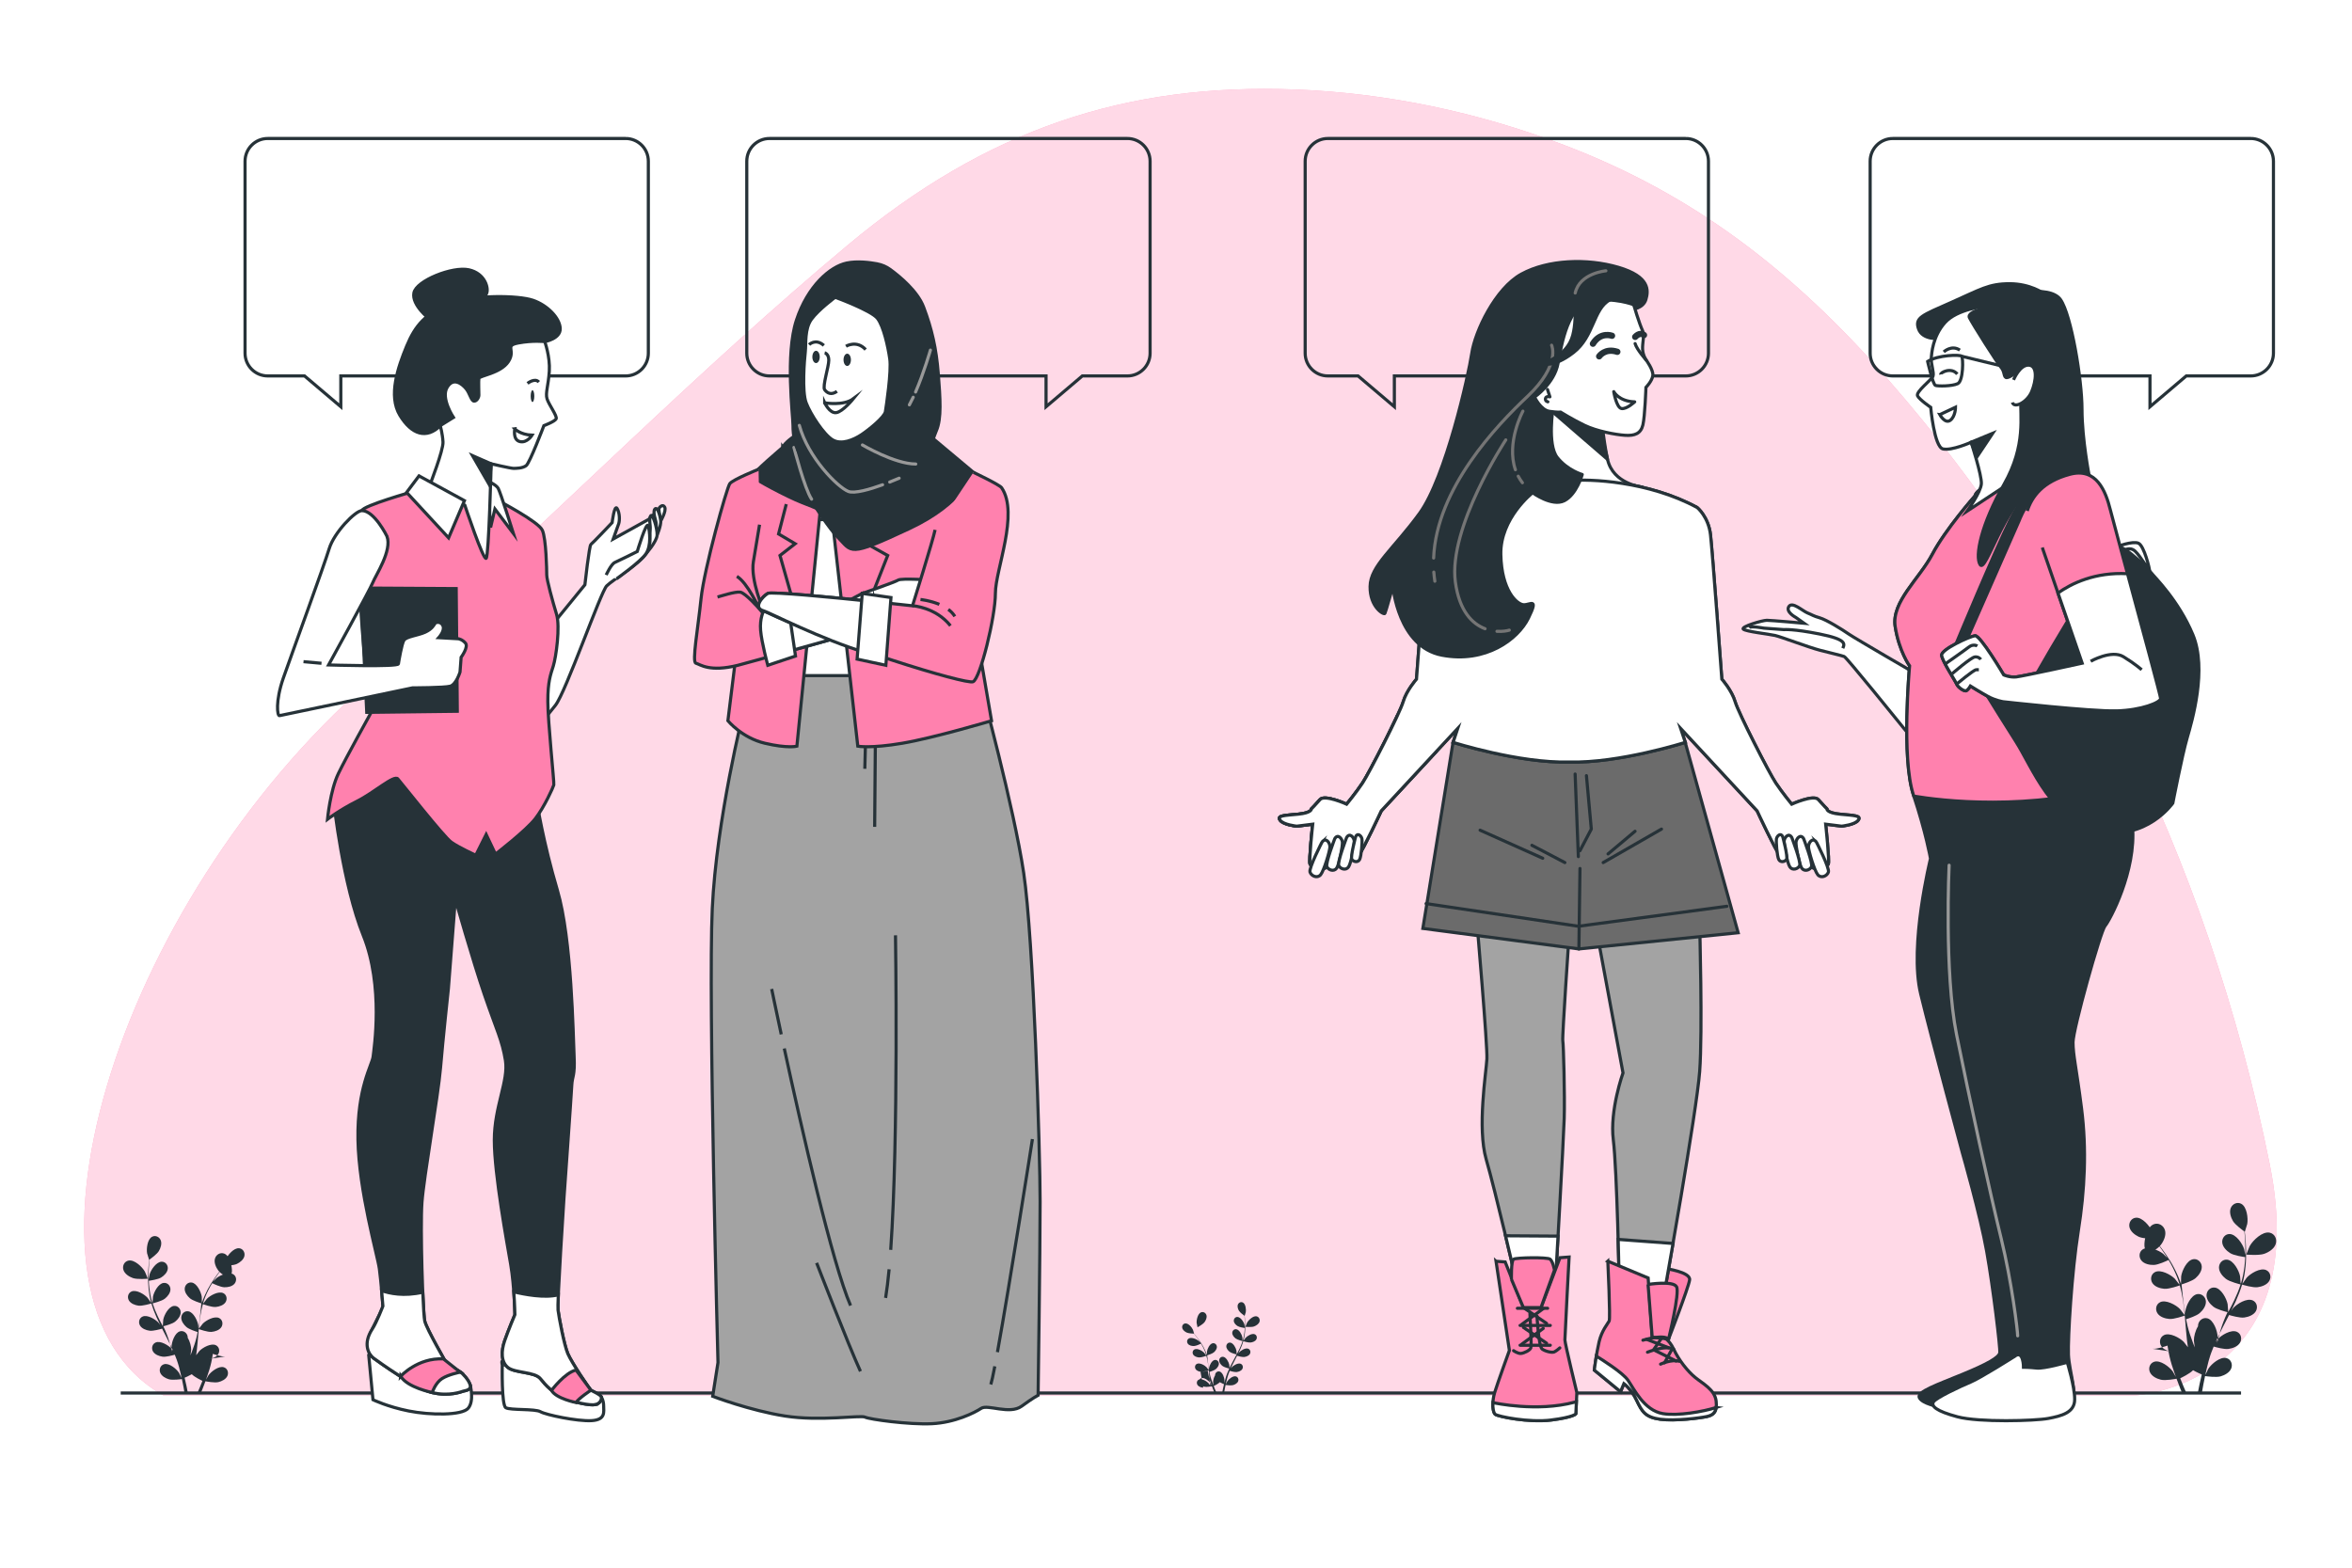 <svg class="animated" id="freepik_stories-women-talking" xmlns="http://www.w3.org/2000/svg" viewBox="0 0 750 500" version="1.1" xmlns:xlink="http://www.w3.org/1999/xlink" xmlns:svgjs="http://svgjs.com/svgjs"><style>svg#freepik_stories-women-talking:not(.animated) .animable {opacity: 0;}svg#freepik_stories-women-talking.animated #freepik--background-simple--inject-2 {animation: 1s 1 forwards cubic-bezier(.36,-0.01,.5,1.38) slideDown;animation-delay: 1s;}svg#freepik_stories-women-talking.animated #freepik--Plants--inject-2 {animation: 1s 1 forwards cubic-bezier(.36,-0.01,.5,1.38) zoomIn;animation-delay: 1s;}svg#freepik_stories-women-talking.animated #freepik--Floor--inject-2 {animation: 1s 1 forwards cubic-bezier(.36,-0.01,.5,1.38) slideDown;animation-delay: 1s;}svg#freepik_stories-women-talking.animated #freepik--Speech_Bubble_4--inject-2 {animation: 1s 1 forwards cubic-bezier(.36,-0.01,.5,1.38) zoomOut;animation-delay: 1s;}svg#freepik_stories-women-talking.animated #freepik--Speech_Bubble_3--inject-2 {animation: 1s 1 forwards cubic-bezier(.36,-0.01,.5,1.38) zoomIn;animation-delay: 1s;}svg#freepik_stories-women-talking.animated #freepik--Speech_Bubble_2--inject-2 {animation: 1s 1 forwards cubic-bezier(.36,-0.01,.5,1.38) lightSpeedLeft;animation-delay: 1s;}svg#freepik_stories-women-talking.animated #freepik--Speech_Bubble_1--inject-2 {animation: 1s 1 forwards cubic-bezier(.36,-0.01,.5,1.38) zoomOut;animation-delay: 1s;}svg#freepik_stories-women-talking.animated #freepik--Character_4--inject-2 {animation: 1s 1 forwards cubic-bezier(.36,-0.01,.5,1.38) slideLeft;animation-delay: 1s;}svg#freepik_stories-women-talking.animated #freepik--Character_3--inject-2 {animation: 1s 1 forwards cubic-bezier(.36,-0.01,.5,1.38) zoomOut;animation-delay: 1s;}svg#freepik_stories-women-talking.animated #freepik--Character_2--inject-2 {animation: 1s 1 forwards cubic-bezier(.36,-0.01,.5,1.38) slideLeft;animation-delay: 1s;}svg#freepik_stories-women-talking.animated #freepik--Character_1--inject-2 {animation: 1s 1 forwards cubic-bezier(.36,-0.01,.5,1.38) zoomOut;animation-delay: 1s;}            @keyframes slideDown {                0% {                    opacity: 0;                    transform: translateY(-30px);                }                100% {                    opacity: 1;                    transform: translateY(0);                }            }                    @keyframes zoomIn {                0% {                    opacity: 0;                    transform: scale(0.5);                }                100% {                    opacity: 1;                    transform: scale(1);                }            }                    @keyframes zoomOut {                0% {                    opacity: 0;                    transform: scale(1.5);                }                100% {                    opacity: 1;                    transform: scale(1);                }            }                    @keyframes lightSpeedLeft {              from {                transform: translate3d(-50%, 0, 0) skewX(20deg);                opacity: 0;              }              60% {                transform: skewX(-10deg);                opacity: 1;              }              80% {                transform: skewX(2deg);              }              to {                opacity: 1;                transform: translate3d(0, 0, 0);              }            }                    @keyframes slideLeft {                0% {                    opacity: 0;                    transform: translateX(-30px);                }                100% {                    opacity: 1;                    transform: translateX(0);                }            }        </style><g id="freepik--background-simple--inject-2" class="animable" style="transform-origin: 376.43px 236.724px;"><g id="eldx4fdfuhh8d" class="animable" style="transform-origin: 376.43px 236.724px;"><path d="M676.46,232.59c-20.23-40.72-45.18-78.12-74.01-111.11-31.11-35.6-62.82-59.66-103.73-75.24-27.7-10.54-56.59-16.58-85.61-17.7-53.97-2.08-98.48,12.6-142.81,49.66-47.53,39.73-91.87,84.68-138.18,126.4-4.83,4.35-9.69,8.68-14.57,12.96C36.78,288.43-2.46,414.33,52.17,445.1H680.7s57.17-3.45,43.08-73.67c-9.86-49.15-25.96-95.85-47.32-138.84Z" style="fill: #FF81AE; transform-origin: 376.43px 236.724px;" id="eldrhca60j5d5" class="animable"></path><g id="elgwkxodhrnqk"><path d="M676.46,232.59c-20.23-40.72-45.18-78.12-74.01-111.11-31.11-35.6-62.82-59.66-103.73-75.24-27.7-10.54-56.59-16.58-85.61-17.7-53.97-2.08-98.48,12.6-142.81,49.66-47.53,39.73-91.87,84.68-138.18,126.4-4.83,4.35-9.69,8.68-14.57,12.96C36.78,288.43-2.46,414.33,52.17,445.1H680.7s57.17-3.45,43.08-73.67c-9.86-49.15-25.96-95.85-47.32-138.84Z" style="fill: rgb(255, 255, 255); opacity: 0.7; transform-origin: 376.43px 236.724px;" class="animable" id="el4e1gargjegg"></path></g></g></g><g id="freepik--Plants--inject-2" class="animable" style="transform-origin: 382.533px 414.011px;"><g id="eluuv1xj25r1" class="animable" style="transform-origin: 699.149px 414.011px;"><path d="M722.05,399.88c-1.71,.62-5.77,.26-5.77,.26-.04,0,1.05-2.6,1.13-2.76,1.01-1.81,4.03-4.7,6.31-4.24,1.64,.33,2.45,2.05,1.97,3.58-.48,1.56-2.19,2.64-3.65,3.16Z" style="fill: rgb(38, 50, 56); transform-origin: 721.053px 396.668px;" id="el546nc0czj5" class="animable"></path><path d="M684.4,400.43s-.56-2.75-.58-2.93c-.15-2.07,.77-6.15,2.92-7.02,1.55-.63,3.17,.35,3.62,1.89,.46,1.57-.37,3.41-1.3,4.65-1.08,1.46-4.67,3.4-4.67,3.4Z" style="fill: rgb(38, 50, 56); transform-origin: 687.148px 395.358px;" id="eliz9ygka165i" class="animable"></path><path d="M686.43,430.19c1.36,.11,4-.77,4.74-1.03,.17,1.15,.37,2.28,.62,3.39,.12,.48,.21,.97,.35,1.42,.13,.46,.26,.91,.39,1.35,.3,.92,.57,1.77,.87,2.61,.15,.43,.3,.83,.44,1.24-.35-.65-.93-1.67-.99-1.76-1.06-1.48-3.98-3.71-5.92-3.09-1.4,.45-1.94,2.03-1.37,3.32,.58,1.32,2.17,2.09,3.5,2.41,1.46,.35,4.6-.25,4.99-.32,.37,1.01,.74,1.99,1.1,2.91,.24,.6,.47,1.16,.69,1.71l1.34-.06c-.3-.67-.6-1.36-.91-2.11-.34-.82-.7-1.69-1.05-2.59,.35-.16,3.04-1.45,4.1-2.57,1.19,.68,2.53,1.25,2.77,1.35-.25,1.05-.48,2.07-.69,3.03-.21,.97-.38,1.87-.54,2.72l1.3-.06c.13-.77,.27-1.57,.43-2.43,.16-.87,.35-1.79,.55-2.74,.39,.06,3.56,.5,5,.08,1.31-.38,2.86-1.23,3.37-2.57,.5-1.32-.12-2.87-1.53-3.25-1.97-.53-4.78,1.84-5.77,3.37-.06,.1-.68,1.34-.98,1.98,.12-.57,.25-1.14,.38-1.73,.19-.85,.43-1.75,.65-2.62,.13-.45,.26-.9,.4-1.35,.12-.46,.3-.89,.45-1.34,.23-.66,.51-1.32,.78-1.99,.86,.25,3.38,.94,4.69,.76,1.35-.18,3.02-.78,3.73-2.03,.69-1.23,.32-2.85-1.02-3.44-1.87-.82-5,1.1-6.21,2.46-.04,.04-.26,.36-.53,.73,.29-.64,.57-1.28,.88-1.92,.88-1.82,1.84-3.64,2.78-5.47,.2-.38,.39-.77,.59-1.15,.72,.21,3.45,.98,4.82,.8,1.35-.18,3.02-.78,3.73-2.03,.69-1.23,.32-2.85-1.03-3.44-1.87-.82-5,1.1-6.21,2.46-.04,.05-.31,.42-.61,.85,.5-1,.99-2.01,1.44-3.02,.79-1.77,1.48-3.55,2.01-5.33,.25,.08,3.43,1.05,4.96,.84,1.35-.18,3.02-.78,3.73-2.03,.69-1.23,.32-2.85-1.03-3.44-1.87-.82-5,1.1-6.21,2.46-.09,.1-1.05,1.46-1.37,1.96,0-.02,.01-.04,.02-.06,.54-1.88,.82-3.73,1-5.51,.18-1.77,.2-3.45,.18-5-.02-1.55-.13-2.96-.23-4.22-.06-.68-.13-1.3-.21-1.87l.04,.02s.75-2.35,.77-2.51c.32-1.79-.11-5.44-1.91-6.4-1.3-.69-2.8,.02-3.34,1.32-.55,1.33,.01,3.02,.7,4.19,.71,1.2,3.05,2.89,3.63,3.31,.06,.6,.12,1.24,.18,1.95,.08,1.25,.16,2.66,.14,4.21,0,.41-.02,.85-.04,1.28-.13-.73-.32-1.72-.35-1.81-.54-1.74-2.6-4.78-4.64-4.81-1.47-.02-2.48,1.31-2.35,2.71,.13,1.43,1.4,2.67,2.55,3.39,1.2,.75,4.13,1.18,4.77,1.26-.04,.95-.11,1.92-.23,2.93-.22,1.75-.54,3.6-1.11,5.43h-.12c-.04-.7-.15-2.14-.17-2.25-.34-1.79-2.06-5.04-4.09-5.29-1.46-.18-2.61,1.03-2.64,2.44-.03,1.44,1.1,2.81,2.17,3.65,1.23,.97,4.59,1.78,4.72,1.81-.55,1.71-1.25,3.42-2.06,5.11-.58,1.23-1.22,2.45-1.88,3.67-.01-.48-.16-2.37-.19-2.5-.34-1.79-2.06-5.04-4.09-5.29-1.46-.18-2.61,1.03-2.64,2.44-.03,1.44,1.1,2.81,2.17,3.65,1.07,.85,3.76,1.57,4.52,1.76-.49,1.05-.95,2.11-1.35,3.17-.16,.46-.36,.92-.49,1.37-.14,.45-.28,.9-.43,1.34-.26,.93-.5,1.79-.72,2.66-.11,.44-.21,.85-.31,1.28,.07-.74,.15-1.91,.15-2.01-.07-1.82-1.28-5.29-3.24-5.84-1.41-.4-2.74,.62-2.98,2.01-.03,.18-.04,.35-.04,.53-.87,1.37-1.33,3.33-1.31,4.54,0,.12,.17,1.49,.27,2.19-.21-.54-.42-1.08-.63-1.65-.31-.82-.61-1.69-.9-2.54-.14-.44-.28-.89-.42-1.35-.15-.45-.24-.91-.36-1.36-.17-.68-.31-1.38-.45-2.09,.85-.26,3.34-1.08,4.33-1.95,1.03-.89,2.08-2.32,1.99-3.75-.1-1.41-1.31-2.55-2.75-2.31-2.01,.34-3.57,3.68-3.82,5.48,0,.06-.02,.45-.04,.9-.12-.69-.23-1.38-.33-2.09-.27-2-.47-4.05-.69-6.1-.05-.43-.1-.85-.14-1.28,.72-.22,3.42-1.08,4.46-1.99,1.03-.89,2.08-2.32,1.99-3.75-.1-1.41-1.31-2.55-2.75-2.3-2.01,.34-3.57,3.68-3.82,5.48-.02,.13-.07,1.8-.06,2.4,0-.02-.01-.04-.02-.06-.59-1.86-1.38-3.56-2.21-5.14-.82-1.58-1.73-2.99-2.6-4.27-.87-1.28-1.74-2.4-2.52-3.39-.43-.53-.83-1.01-1.21-1.45h.04s-.67-2.37-.74-2.52c-.72-1.67-3.09-4.48-5.12-4.29-1.46,.14-2.33,1.56-2.06,2.94,.28,1.41,1.67,2.51,2.9,3.1,1.25,.61,4.14,.73,4.85,.76,.38,.47,.79,.97,1.22,1.53,.76,1,1.6,2.13,2.44,3.43,.22,.34,.45,.72,.68,1.09-.51-.53-1.22-1.26-1.29-1.32-1.41-1.15-4.81-2.55-6.52-1.45-1.23,.8-1.35,2.46-.47,3.56,.9,1.12,2.64,1.46,4,1.42,1.42-.04,4.1-1.3,4.68-1.58,.49,.81,.97,1.66,1.42,2.58,.78,1.58,1.54,3.3,2.07,5.14-.06,.03-.05,.02-.1,.05-.41-.55-1.3-1.69-1.38-1.77-1.27-1.3-4.5-3.07-6.32-2.15-1.31,.66-1.61,2.3-.86,3.49,.77,1.22,2.47,1.74,3.82,1.85,1.56,.13,4.81-1.05,4.93-1.09,.48,1.73,.84,3.54,1.11,5.4,.19,1.35,.33,2.72,.46,4.1-.28-.39-1.44-1.89-1.54-1.98-1.27-1.3-4.5-3.07-6.32-2.15-1.31,.66-1.61,2.3-.86,3.49,.77,1.22,2.46,1.74,3.82,1.85,1.52,.13,4.64-.99,4.9-1.08,.06,.63,.12,1.25,.17,1.88,.17,2.05,.34,4.11,.56,6.13,.08,.7,.18,1.39,.28,2.08-.43-.58-1.24-1.61-1.32-1.7-1.27-1.3-4.5-3.07-6.32-2.15-1.31,.66-1.61,2.3-.86,3.49,.77,1.22,2.46,1.74,3.82,1.85Z" style="fill: rgb(38, 50, 56); transform-origin: 698.225px 414.011px;" id="elsrsnc65rfep" class="animable"></path></g><g id="el1f4qshb6e35" class="animable" style="transform-origin: 388.902px 429.83px;"><path d="M399.88,423.06c-.82,.3-2.76,.12-2.76,.12-.02,0,.5-1.25,.54-1.32,.49-.86,1.93-2.25,3.02-2.03,.78,.16,1.17,.98,.95,1.71-.23,.75-1.05,1.26-1.75,1.52Z" style="fill: rgb(38, 50, 56); transform-origin: 399.405px 421.52px;" id="el9fj6eq16w6o" class="animable"></path><path d="M381.86,423.32s-.27-1.32-.28-1.4c-.07-.99,.37-2.94,1.4-3.36,.74-.3,1.52,.17,1.73,.91,.22,.75-.18,1.63-.62,2.23-.52,.7-2.23,1.63-2.24,1.63Z" style="fill: rgb(38, 50, 56); transform-origin: 383.173px 420.899px;" id="elnhubksoel0h" class="animable"></path><path d="M382.83,437.57c.65,.05,1.92-.37,2.27-.49,.08,.55,.18,1.09,.3,1.62,.06,.23,.1,.46,.17,.68,.06,.22,.12,.43,.18,.65,.14,.44,.27,.85,.41,1.25,.07,.2,.14,.4,.21,.59-.17-.31-.44-.8-.47-.84-.51-.71-1.91-1.78-2.84-1.48-.67,.22-.93,.97-.66,1.59,.28,.63,1.04,1,1.67,1.15,.7,.17,2.2-.12,2.39-.15,.18,.48,.35,.95,.53,1.39,.11,.29,.22,.56,.33,.82l.64-.03c-.14-.32-.29-.65-.44-1.01-.16-.39-.33-.81-.5-1.24,.17-.08,1.46-.7,1.96-1.23,.57,.33,1.21,.6,1.33,.64-.12,.5-.23,.99-.33,1.45-.1,.46-.18,.89-.26,1.3l.62-.03c.06-.37,.13-.75,.21-1.16,.08-.42,.17-.86,.26-1.31,.19,.03,1.7,.24,2.39,.04,.62-.18,1.37-.59,1.62-1.23,.24-.63-.06-1.37-.73-1.55-.94-.25-2.29,.88-2.76,1.61-.03,.05-.33,.64-.47,.95,.06-.27,.12-.54,.18-.83,.09-.41,.2-.84,.31-1.25,.06-.21,.13-.43,.19-.65,.06-.22,.14-.42,.22-.64,.11-.31,.24-.63,.37-.95,.41,.12,1.62,.45,2.24,.37,.65-.09,1.44-.37,1.78-.97,.33-.59,.15-1.36-.49-1.65-.89-.39-2.4,.53-2.97,1.18-.02,.02-.13,.17-.25,.35,.14-.31,.27-.61,.42-.92,.42-.87,.88-1.74,1.33-2.62,.09-.18,.19-.37,.28-.55,.34,.1,1.65,.47,2.31,.38,.65-.09,1.44-.37,1.78-.97,.33-.59,.15-1.36-.49-1.65-.89-.39-2.39,.53-2.97,1.18-.02,.02-.15,.2-.29,.41,.24-.48,.47-.96,.69-1.44,.38-.85,.71-1.7,.96-2.55,.12,.04,1.64,.5,2.37,.4,.65-.09,1.44-.37,1.78-.97,.33-.59,.15-1.36-.49-1.65-.89-.39-2.4,.53-2.97,1.18-.04,.05-.5,.7-.66,.94v-.03c.27-.9,.4-1.79,.49-2.64,.09-.85,.1-1.65,.09-2.39,0-.74-.06-1.42-.11-2.02-.03-.32-.06-.62-.1-.9h.02s.36-1.11,.37-1.19c.15-.86-.05-2.61-.91-3.07-.62-.33-1.34,0-1.6,.63-.26,.64,0,1.44,.34,2,.34,.57,1.46,1.39,1.74,1.58,.03,.29,.06,.59,.08,.93,.04,.6,.08,1.28,.07,2.01,0,.2-.01,.41-.02,.61-.06-.35-.15-.82-.17-.87-.26-.83-1.25-2.29-2.22-2.3-.7,0-1.19,.63-1.13,1.3,.06,.69,.67,1.28,1.22,1.62,.58,.36,1.98,.56,2.28,.61-.02,.45-.05,.92-.11,1.4-.1,.84-.26,1.72-.53,2.6h-.06c-.02-.33-.07-1.02-.08-1.08-.17-.86-.99-2.41-1.96-2.53-.7-.09-1.25,.49-1.26,1.17-.01,.69,.53,1.34,1.04,1.75,.59,.46,2.2,.85,2.26,.87-.26,.82-.6,1.64-.98,2.45-.28,.59-.59,1.17-.9,1.76,0-.23-.08-1.13-.09-1.2-.17-.86-.99-2.41-1.96-2.53-.7-.09-1.25,.49-1.26,1.17-.01,.69,.53,1.34,1.04,1.75,.58,.45,2.11,.83,2.24,.86-.14,.27-.28,.53-.43,.8-.47,.86-.95,1.73-1.39,2.6-.15,.3-.29,.6-.44,.9-.02-.35-.07-.97-.08-1.03-.17-.86-.99-2.41-1.96-2.53-.7-.08-1.25,.49-1.26,1.17-.01,.69,.53,1.34,1.04,1.75,.51,.4,1.8,.75,2.17,.84-.23,.5-.45,1.01-.65,1.52-.08,.22-.17,.44-.24,.66-.07,.22-.14,.43-.2,.64-.12,.44-.24,.86-.34,1.27-.05,.21-.1,.41-.15,.61,.03-.35,.07-.91,.07-.96-.03-.87-.61-2.53-1.55-2.8-.68-.19-1.31,.3-1.43,.96-.01,.08-.02,.17-.02,.26-.42,.66-.64,1.6-.63,2.17,0,.06,.08,.71,.13,1.05-.1-.26-.2-.52-.3-.79-.15-.39-.29-.81-.43-1.22-.07-.21-.13-.43-.2-.64-.07-.22-.11-.43-.17-.65-.08-.32-.15-.66-.21-1,.41-.13,1.6-.52,2.07-.93,.49-.43,1-1.11,.95-1.8-.05-.67-.63-1.22-1.32-1.1-.96,.17-1.71,1.76-1.83,2.62,0,.03-.01,.21-.02,.43-.06-.33-.11-.66-.16-1-.13-.96-.23-1.94-.33-2.92-.02-.2-.05-.41-.07-.61,.34-.1,1.64-.52,2.14-.95,.49-.43,1-1.11,.95-1.8-.05-.67-.62-1.22-1.32-1.1-.96,.17-1.71,1.76-1.83,2.62,0,.06-.03,.86-.03,1.15v-.03c-.29-.89-.67-1.71-1.06-2.46-.39-.75-.83-1.43-1.25-2.04-.42-.61-.83-1.15-1.21-1.62-.2-.25-.4-.48-.58-.69h.02s-.32-1.13-.35-1.2c-.34-.8-1.48-2.15-2.45-2.05-.7,.07-1.12,.75-.98,1.41,.13,.68,.8,1.2,1.39,1.49,.6,.29,1.98,.35,2.32,.36,.18,.22,.38,.46,.59,.73,.36,.48,.77,1.02,1.17,1.64,.11,.16,.22,.35,.32,.52-.24-.26-.58-.6-.62-.63-.67-.55-2.3-1.22-3.12-.69-.59,.38-.65,1.18-.22,1.7,.43,.54,1.26,.7,1.92,.68,.68-.02,1.96-.62,2.24-.76,.23,.39,.47,.8,.68,1.23,.38,.75,.74,1.58,.99,2.46l-.05,.03c-.2-.26-.62-.81-.66-.85-.61-.62-2.15-1.47-3.03-1.03-.63,.31-.77,1.1-.41,1.67,.37,.58,1.18,.83,1.83,.89,.75,.06,2.3-.5,2.36-.52,.23,.83,.4,1.69,.53,2.59,.09,.65,.16,1.3,.22,1.96-.13-.19-.69-.9-.74-.95-.61-.62-2.15-1.47-3.03-1.03-.63,.31-.77,1.1-.41,1.67,.37,.58,1.18,.83,1.83,.89,.73,.06,2.22-.47,2.35-.52,.03,.3,.06,.6,.08,.9,.08,.98,.16,1.97,.27,2.94,.04,.34,.09,.67,.13,1-.21-.28-.59-.77-.63-.81-.61-.62-2.15-1.47-3.03-1.03-.63,.31-.77,1.1-.41,1.67,.37,.58,1.18,.83,1.83,.89Z" style="fill: rgb(38, 50, 56); transform-origin: 388.443px 429.83px;" id="el00uxu1k013oj" class="animable"></path></g><g id="elqktifird70m" class="animable" style="transform-origin: 61.31px 419.294px;"><path d="M42.36,407.62c1.41,.51,4.76,.22,4.77,.21,.03,0-.86-2.15-.94-2.28-.84-1.49-3.33-3.88-5.21-3.5-1.35,.27-2.02,1.69-1.63,2.96,.4,1.29,1.81,2.18,3.01,2.61Z" style="fill: rgb(38, 50, 56); transform-origin: 43.185px 404.965px;" id="ele1fql3kmexb" class="animable"></path><path d="M73.47,408.06s.46-2.27,.48-2.42c.12-1.71-.64-5.08-2.41-5.8-1.28-.52-2.62,.29-2.99,1.56-.38,1.3,.31,2.82,1.07,3.84,.9,1.2,3.85,2.81,3.86,2.81Z" style="fill: rgb(38, 50, 56); transform-origin: 71.202px 403.87px;" id="el3j00zvph5f5" class="animable"></path><path d="M71.79,432.65c-1.12,.09-3.31-.63-3.92-.85-.14,.95-.31,1.88-.51,2.8-.1,.39-.17,.8-.29,1.17-.11,.38-.21,.75-.32,1.12-.24,.76-.47,1.46-.72,2.16-.12,.35-.24,.68-.37,1.03,.29-.54,.76-1.38,.82-1.45,.88-1.22,3.29-3.07,4.9-2.55,1.16,.37,1.6,1.67,1.14,2.74-.48,1.09-1.8,1.73-2.89,1.99-1.2,.29-3.8-.2-4.12-.27-.3,.84-.61,1.65-.91,2.4-.19,.5-.38,.96-.57,1.41l-1.1-.05c.24-.55,.49-1.12,.75-1.74,.28-.68,.58-1.39,.87-2.14-.29-.14-2.51-1.2-3.39-2.12-.98,.57-2.09,1.03-2.29,1.11,.21,.87,.4,1.71,.57,2.5,.17,.8,.31,1.54,.45,2.25l-1.07-.05c-.11-.64-.22-1.3-.36-2.01-.13-.72-.29-1.48-.46-2.26-.33,.05-2.94,.41-4.13,.07-1.08-.31-2.36-1.02-2.79-2.13-.41-1.09,.1-2.37,1.27-2.68,1.63-.44,3.95,1.52,4.76,2.79,.05,.08,.56,1.11,.81,1.64-.1-.47-.2-.94-.32-1.43-.16-.7-.35-1.44-.53-2.16-.11-.37-.22-.74-.33-1.12-.1-.38-.25-.73-.37-1.11-.19-.54-.42-1.09-.64-1.64-.71,.21-2.79,.77-3.87,.63-1.11-.15-2.49-.65-3.08-1.68-.57-1.01-.26-2.35,.85-2.84,1.54-.68,4.13,.91,5.13,2.03,.03,.04,.22,.3,.44,.61-.24-.53-.47-1.06-.73-1.59-.73-1.5-1.52-3-2.3-4.52-.16-.31-.32-.63-.48-.95-.59,.18-2.85,.81-3.98,.66-1.11-.15-2.49-.65-3.08-1.68-.57-1.01-.26-2.35,.85-2.84,1.54-.68,4.13,.91,5.13,2.03,.04,.04,.26,.35,.5,.7-.41-.83-.82-1.66-1.19-2.49-.66-1.46-1.22-2.94-1.66-4.41-.21,.06-2.84,.86-4.09,.7-1.11-.15-2.49-.65-3.08-1.68-.57-1.01-.26-2.35,.85-2.84,1.54-.68,4.13,.91,5.13,2.03,.07,.08,.87,1.21,1.14,1.62,0-.02-.01-.03-.02-.05-.44-1.55-.67-3.08-.82-4.55-.15-1.46-.17-2.85-.15-4.13,.01-1.28,.1-2.45,.19-3.48,.05-.56,.11-1.07,.17-1.55l-.03,.02s-.62-1.94-.64-2.07c-.27-1.48,.09-4.5,1.57-5.29,1.07-.57,2.32,.01,2.76,1.09,.45,1.1,0,2.49-.58,3.46-.59,.99-2.52,2.39-3,2.73-.05,.5-.1,1.03-.14,1.61-.07,1.03-.13,2.2-.12,3.47,0,.34,.02,.7,.03,1.06,.11-.6,.27-1.42,.29-1.5,.45-1.44,2.15-3.95,3.84-3.97,1.21-.01,2.05,1.08,1.94,2.24-.11,1.18-1.16,2.21-2.11,2.8-.99,.62-3.41,.97-3.94,1.05,.03,.78,.09,1.59,.19,2.42,.18,1.44,.44,2.97,.91,4.49h.1c.03-.58,.12-1.76,.14-1.86,.28-1.48,1.7-4.16,3.38-4.37,1.2-.15,2.16,.85,2.18,2.01,.02,1.19-.91,2.32-1.79,3.02-1.02,.8-3.79,1.47-3.9,1.49,.46,1.41,1.03,2.82,1.7,4.22,.48,1.02,1.01,2.03,1.55,3.04,.01-.4,.13-1.96,.15-2.07,.28-1.48,1.7-4.16,3.38-4.37,1.2-.15,2.16,.85,2.18,2.01,.02,1.19-.91,2.32-1.79,3.02-.89,.7-3.11,1.3-3.74,1.45,.4,.87,.78,1.74,1.12,2.62,.14,.38,.3,.76,.41,1.13,.12,.37,.24,.74,.35,1.11,.21,.77,.41,1.48,.59,2.19,.09,.36,.17,.71,.26,1.06-.05-.61-.12-1.58-.12-1.66,.06-1.5,1.05-4.37,2.68-4.83,1.17-.33,2.26,.51,2.46,1.66,.03,.15,.04,.29,.03,.44,.72,1.13,1.1,2.75,1.09,3.75,0,.1-.14,1.23-.22,1.81,.17-.45,.35-.9,.52-1.37,.26-.68,.5-1.4,.75-2.1,.11-.37,.23-.74,.34-1.11,.12-.38,.2-.75,.3-1.13,.14-.56,.25-1.14,.37-1.72-.7-.22-2.76-.89-3.58-1.61-.85-.74-1.72-1.91-1.64-3.1,.08-1.16,1.08-2.11,2.27-1.9,1.66,.28,2.95,3.04,3.16,4.53,0,.05,.02,.37,.03,.75,.1-.57,.19-1.14,.27-1.72,.22-1.65,.39-3.34,.57-5.04,.04-.35,.08-.7,.12-1.06-.59-.18-2.82-.89-3.68-1.64-.85-.74-1.72-1.91-1.64-3.1,.08-1.16,1.08-2.11,2.27-1.9,1.66,.28,2.95,3.04,3.16,4.53,.02,.11,.05,1.49,.05,1.98,0-.02,0-.04,.01-.05,.49-1.54,1.14-2.94,1.82-4.25,.68-1.3,1.43-2.47,2.15-3.53,.72-1.06,1.44-1.98,2.08-2.8,.35-.44,.68-.83,1-1.2h-.04s.56-1.96,.61-2.08c.59-1.38,2.55-3.7,4.23-3.54,1.21,.11,1.92,1.29,1.7,2.43-.23,1.17-1.38,2.07-2.39,2.56-1.04,.5-3.42,.61-4.01,.62-.32,.38-.65,.8-1.01,1.27-.63,.83-1.32,1.76-2.01,2.83-.18,.28-.37,.6-.56,.9,.42-.44,1.01-1.04,1.07-1.09,1.16-.95,3.97-2.11,5.39-1.19,1.02,.66,1.11,2.03,.39,2.94-.74,.93-2.18,1.2-3.3,1.17-1.17-.03-3.38-1.07-3.86-1.3-.4,.67-.8,1.37-1.18,2.13-.65,1.3-1.27,2.72-1.71,4.25,.05,.02,.04,.02,.09,.04,.34-.45,1.07-1.39,1.14-1.46,1.05-1.07,3.72-2.53,5.22-1.78,1.09,.54,1.33,1.9,.71,2.88-.64,1-2.04,1.43-3.16,1.53-1.29,.11-3.97-.87-4.08-.9-.4,1.43-.7,2.92-.91,4.46-.16,1.11-.28,2.25-.38,3.39,.23-.33,1.19-1.56,1.27-1.64,1.05-1.07,3.72-2.53,5.22-1.78,1.09,.54,1.33,1.9,.71,2.88-.64,1-2.04,1.43-3.16,1.53-1.26,.1-3.84-.82-4.05-.9-.05,.52-.1,1.03-.14,1.55-.14,1.69-.28,3.39-.47,5.07-.06,.58-.15,1.15-.23,1.72,.36-.48,1.03-1.33,1.09-1.4,1.05-1.07,3.72-2.53,5.22-1.78,1.09,.54,1.33,1.9,.71,2.88-.64,1-2.04,1.43-3.16,1.53Z" style="fill: rgb(38, 50, 56); transform-origin: 62.095px 419.294px;" id="el132s0nn24n4f" class="animable"></path></g></g><g id="freepik--Floor--inject-2" class="animable" style="transform-origin: 376.555px 444.29px;"><line x1="38.49" y1="444.29" x2="714.62" y2="444.29" style="fill: none; stroke: rgb(38, 50, 56); stroke-miterlimit: 10; transform-origin: 376.555px 444.29px;" id="eluypg5fexe2s" class="animable"></line></g><g id="freepik--Speech_Bubble_4--inject-2" class="animable" style="transform-origin: 660.65px 86.945px;"><path d="M717.7,44.17h-114.1c-4.01,0-7.25,3.25-7.25,7.25v61.23c0,4.01,3.25,7.25,7.25,7.25h81.98v9.82l11.57-9.82h20.55c4.01,0,7.25-3.25,7.25-7.25V51.42c0-4.01-3.25-7.25-7.25-7.25Z" style="fill: none; stroke: rgb(38, 50, 56); stroke-miterlimit: 10; transform-origin: 660.65px 86.945px;" id="el84benxbg9q" class="animable"></path></g><g id="freepik--Speech_Bubble_3--inject-2" class="animable" style="transform-origin: 480.49px 86.945px;"><path d="M537.54,44.17h-114.1c-4.01,0-7.25,3.25-7.25,7.25v61.23c0,4.01,3.25,7.25,7.25,7.25h9.62l11.57,9.82v-9.82h92.91c4.01,0,7.25-3.25,7.25-7.25V51.42c0-4.01-3.25-7.25-7.25-7.25Z" style="fill: none; stroke: rgb(38, 50, 56); stroke-miterlimit: 10; transform-origin: 480.49px 86.945px;" id="elfzexeyqz5b8" class="animable"></path></g><g id="freepik--Speech_Bubble_2--inject-2" class="animable" style="transform-origin: 302.435px 86.945px;"><path d="M359.48,44.17h-114.1c-4.01,0-7.25,3.25-7.25,7.25v61.23c0,4.01,3.25,7.25,7.25,7.25h88.18v9.82l11.57-9.82h14.36c4.01,0,7.25-3.25,7.25-7.25V51.42c0-4.01-3.25-7.25-7.25-7.25Z" style="fill: none; stroke: rgb(38, 50, 56); stroke-miterlimit: 10; transform-origin: 302.435px 86.945px;" id="el8pmvcavp6w" class="animable"></path></g><g id="freepik--Speech_Bubble_1--inject-2" class="animable" style="transform-origin: 142.44px 86.945px;"><path d="M199.49,44.17H85.39c-4.01,0-7.25,3.25-7.25,7.25v61.23c0,4.01,3.25,7.25,7.25,7.25h11.72l11.57,9.82v-9.82h90.81c4.01,0,7.25-3.25,7.25-7.25V51.42c0-4.01-3.25-7.25-7.25-7.25Z" style="fill: none; stroke: rgb(38, 50, 56); stroke-miterlimit: 10; transform-origin: 142.44px 86.945px;" id="elbevbeikmiom" class="animable"></path></g><g id="freepik--Character_4--inject-2" class="animable" style="transform-origin: 628.501px 271.806px;"><g id="elic78tkjbw6" class="animable" style="transform-origin: 628.501px 271.806px;"><g id="eljvccwsrl0g8" class="animable" style="transform-origin: 583.529px 214.539px;"><path d="M611.23,215.03s-19.7-11.41-21.73-12.82c-2.03-1.41-7.04-4.53-9.23-5.16-2.19-.63-2.35-.94-3.91-1.56-1.56-.63-4.85-3.75-5.94-2.03-1.09,1.72,2.19,3.44,2.19,3.44l2.66,1.88s-10.48-.94-11.88-.94-8.29,2.03-7.51,2.81,8.13,1.56,10.16,2.03c2.03,.47,10.63,3.75,14.23,4.69,3.6,.94,7.04,1.72,7.82,2.03s17.04,20.48,19.08,22.98c2.03,2.5,3.13,3.75,3.13,3.75l.94-21.11Z" style="fill: rgb(255, 255, 255); stroke: rgb(38, 50, 56); stroke-miterlimit: 10; transform-origin: 583.529px 214.539px;" id="el5iig7anu9jx" class="animable"></path><path d="M587.62,206.75c.63-1.41,1.25-2.81-7.35-4.53-8.6-1.72-11.41-1.41-11.41-1.41l-6.41-.47s-4.07-.78-4.69-.16" style="fill: none; stroke: rgb(38, 50, 56); stroke-miterlimit: 10; transform-origin: 572.854px 203.345px;" id="elng5gj3elp4a" class="animable"></path></g><path d="M629.77,158.16s-9.38,10.63-13.55,18.55c-4.17,7.92-13.13,15.22-11.88,23.14,1.25,7.92,4.59,12.51,4.59,12.51,0,0-2.71,29.39,1.25,41.27,3.96,11.88,5.42,20.22,5.42,20.22,0,0-6.88,27.72-3.13,43.15,3.75,15.43,13.34,50.86,13.34,50.86,0,0,5.63,19.59,7.71,31.27,2.08,11.67,4.38,30.85,4.17,32.31-.21,1.46-3.75,3.54-11.88,6.88-8.13,3.34-14.8,5.63-13.76,7.5,1.04,1.88,5.63,2.71,7.09,3.13,1.46,.42,10.01,2.29,17.09,2.92,7.09,.63,21.68-1.04,24.18-3.54,2.5-2.5-.63-10.84-.83-16.26-.21-5.42,1.04-26.27,3.13-39.4,2.08-13.13,2.71-26.06,1.04-39.19-1.67-13.13-2.71-16.89-2.71-21.05s8.76-35.44,10.21-37.11c1.46-1.67,10.01-17.51,8.76-31.89-1.25-14.38-10.84-28.56-13.55-32.94s-2.29-11.88-2.29-15.84,4.79-25.85,4.79-25.85c0,0,5.21-19.39,2.08-27.72-3.13-8.34-4.81-9.1-4.81-9.1,0,0-7.49-4.87-21.87-1.11-14.38,3.75-14.59,7.3-14.59,7.3Z" style="fill: rgb(38, 50, 56); stroke: rgb(38, 50, 56); stroke-miterlimit: 10; transform-origin: 642.178px 300.724px;" id="eld10nr09c3sa" class="animable"></path><path d="M666.46,230.5c-2.71-4.38-2.29-11.88-2.29-15.84s4.79-25.85,4.79-25.85c0,0,5.21-19.39,2.08-27.72-3.13-8.34-4.81-9.1-4.81-9.1,0,0-7.49-4.87-21.87-1.11-14.38,3.75-14.59,7.3-14.59,7.3,0,0-9.38,10.63-13.55,18.55-4.17,7.92-13.13,15.22-11.88,23.14,1.25,7.92,4.59,12.51,4.59,12.51,0,0-2.71,29.39,1.25,41.27,.03,.09,.06,.18,.09,.27,8.47,1.42,36.64,4.98,66.54-3.73-3.42-9.1-8.49-16.68-10.35-19.67Z" style="fill: #FF81AE; stroke: rgb(38, 50, 56); stroke-miterlimit: 10; transform-origin: 640.516px 202.655px;" id="elp04pt0zvjlp" class="animable"></path><path d="M675.03,174.34s5-1.88,6.86-1.09c1.86,.8,3.6,8.39,3.6,8.79s-2.93-4.66-4.66-6.26c-1.73-1.6-3.73-.13-3.73-.13l-2.07-1.31Z" style="fill: none; stroke: rgb(38, 50, 56); stroke-miterlimit: 10; transform-origin: 680.26px 177.559px;" id="elvc9e1uhrssl" class="animable"></path><path d="M652.86,149.2s-7.08,7.08-11.88,16.68-17.37,39.77-17.37,39.77c0,0,13.94,22.63,19.2,30.85,5.26,8.23,11.43,25.37,26.51,28.57,15.08,3.2,23.54-8.91,23.54-8.91,0,0,2.97-15.31,4.57-20.8,1.6-5.48,6.4-21.94,1.83-32.91-4.57-10.97-12.34-18.51-12.8-19.2-.46-.69-8.68-9.37-11.43-8.91-2.74,.46-10.97,16-16.68,25.37-5.71,9.37-11.43,19.65-11.43,19.65,0,0-5.21-2.22-7.98-4.08s-11.68-11.46-11.68-11.46l16.68-37.94s4.67-12.97,16.05-14.6c0,0-3.25-3-7.14-2.09Z" style="fill: rgb(38, 50, 56); stroke: rgb(38, 50, 56); stroke-miterlimit: 10; transform-origin: 662.397px 207.313px;" id="elcru06yzmoeq" class="animable"></path><g id="el5u7vm9i1qzc" class="animable" style="transform-origin: 631.562px 126.745px;"><path d="M651.63,93.56s-4.15-3.07-10.82-3.07-9.2,1.8-18.57,5.95c-9.38,4.15-11.72,4.87-10.46,8.47,1.26,3.61,6.67,3.07,6.67,3.07,0,0,.9-6.49,8.11-6.49s18.39-.9,22.18-1.98c3.79-1.08,2.88-5.95,2.88-5.95Z" style="fill: rgb(38, 50, 56); stroke: rgb(38, 50, 56); stroke-miterlimit: 10; transform-origin: 631.591px 99.249px;" id="elaiuj7ulsqc8" class="animable"></path><path d="M632.91,97.7s-8.81,.84-12.71,5.2c-3.9,4.36-4.27,9.84-4.36,11.51-.09,1.67,.93,4.45,.56,5.57-.37,1.11-5.66,5.01-4.92,6.31s4.18,3.62,4.18,3.62c0,0,1.11,12.62,3.9,13.27s9-2.13,9-2.13c0,0,3.43,10.58,3.25,13.27-.19,2.69-4.51,8.68-4.51,8.68l19.11-12.62s1.62-13.16-1.08-29.21c-2.7-16.05-11.47-24.01-12.41-23.45Z" style="fill: rgb(255, 255, 255); stroke: rgb(38, 50, 56); stroke-miterlimit: 10; transform-origin: 629.151px 130.346px;" id="elggbm8d5aj5k" class="animable"></path><path d="M618.85,119.45c-.16-.65,3.41-2.47,5.28-.14" style="fill: none; stroke: rgb(38, 50, 56); stroke-miterlimit: 10; transform-origin: 621.487px 118.804px;" id="eljiqjjw4kvgq" class="animable"></path><path d="M619.82,112.23s2.5-2.36,5.14-.56" style="fill: none; stroke: rgb(38, 50, 56); stroke-miterlimit: 10; transform-origin: 622.39px 111.612px;" id="elrf39b0myuvb" class="animable"></path><path d="M614.68,115.29s1.67,7.37,2.5,7.64c.83,.28,5.28,.28,7.09-.56,1.81-.83,1.81-8.2,1.25-8.76-.56-.56-7.51-.42-10.84,1.67Z" style="fill: none; stroke: rgb(38, 50, 56); stroke-miterlimit: 10; transform-origin: 620.264px 118.213px;" id="el4foxw9bpvqr" class="animable"></path><path d="M618.57,132.24l5-2.36s0,2.92-1.67,4.17c-1.67,1.25-3.34-1.81-3.34-1.81Z" style="fill: none; stroke: rgb(38, 50, 56); stroke-miterlimit: 10; transform-origin: 621.065px 132.115px;" id="ela6qc6f8ug6" class="animable"></path><line x1="625.52" y1="113.62" x2="643.87" y2="118.08" style="fill: rgb(255, 255, 255); stroke: rgb(38, 50, 56); stroke-miterlimit: 10; transform-origin: 634.695px 115.85px;" id="elssbcbyxacdl" class="animable"></line><polygon points="628.55 141.03 635.43 138.19 630.37 145.77 628.55 141.03" style="fill: rgb(38, 50, 56); stroke: rgb(38, 50, 56); stroke-miterlimit: 10; transform-origin: 631.99px 141.98px;" id="ele4wnnqcvc1" class="animable"></polygon></g><path d="M635.4,97.71s-8.47,1.44-7.39,3.61c1.08,2.16,8.84,14.42,10.1,15.87,1.26,1.44,.72,3.25,1.8,3.25s3.97-2.34,3.97-2.34c0,0,.9,3.61,.54,9.02-.36,5.41,1.8,14.79-5.41,27.41-7.21,12.62-9.38,22.9-7.57,25.6,1.8,2.7,7.75-19.11,16.95-24.7,9.2-5.59,16.23-3.97,16.23-3.97l1.62,.54s-2.34-11.9-2.34-21.46-3.43-30.11-6.85-34.98c-3.43-4.87-17.67-2.16-21.64,2.16Z" style="fill: rgb(38, 50, 56); stroke: rgb(38, 50, 56); stroke-miterlimit: 10; transform-origin: 647.077px 136.662px;" id="eln2gjikggg7" class="animable"></path><path d="M642.07,121.15s1.98-4.87,4.87-4.69,2.34,5.05,.9,8.47c-1.44,3.43-5.59,5.41-6.13,3.43" style="fill: rgb(255, 255, 255); stroke: rgb(38, 50, 56); stroke-miterlimit: 10; transform-origin: 645.363px 122.801px;" id="elvh8g3t1pak" class="animable"></path><g id="elxbs09mvqhjh" class="animable" style="transform-origin: 654.058px 188.808px;"><path d="M651.24,174.63l12.72,36.9s-18.97,4.17-21.05,4.38c-2.08,.21-3.96-.63-3.96-.63,0,0-7.5-12.72-9.17-12.51-1.67,.21-10.84,4.38-10.63,6.25s4.38,8.13,4.79,9.17,2.5,2.5,3.13,2.08c.63-.42,1.25-1.46,1.25-1.46,0,0,3.34,2.08,5.63,3.34,2.29,1.25,4.79,1.67,4.79,1.67,0,0,27.93,3.13,36.06,2.92s14.17-2.71,14.17-3.96-14.59-54.41-16.05-60.24c-1.46-5.84-4.38-13.55-12.92-11.26-8.55,2.29-12.09,7.09-13.55,11.67" style="fill: #FF81AE; stroke: rgb(38, 50, 56); stroke-miterlimit: 10; transform-origin: 654.058px 188.808px;" id="eluqgsxpmrhf" class="animable"></path><path d="M674.8,226.74c8.13-.21,14.17-2.71,14.17-3.96,0-.79-5.89-22.55-10.56-39.8-10.4-.57-17.87,3.12-22.17,6.15l7.72,22.39s-18.97,4.17-21.05,4.38c-2.08,.21-3.96-.63-3.96-.63,0,0-7.5-12.72-9.17-12.51-1.67,.21-10.84,4.38-10.63,6.25s4.38,8.13,4.79,9.17c.42,1.04,2.5,2.5,3.13,2.08,.63-.42,1.25-1.46,1.25-1.46,0,0,3.34,2.08,5.63,3.34,2.29,1.25,4.79,1.67,4.79,1.67,0,0,27.93,3.13,36.06,2.92Z" style="fill: rgb(255, 255, 255); stroke: rgb(38, 50, 56); stroke-miterlimit: 10; transform-origin: 654.058px 204.831px;" id="ela1zj7rmqrde" class="animable"></path><path d="M666.67,210.9s6.67-3.75,10.42-1.46,5.84,4.17,5.84,4.17" style="fill: none; stroke: rgb(38, 50, 56); stroke-miterlimit: 10; transform-origin: 674.8px 211.155px;" id="elehdgi4wxn1l" class="animable"></path><path d="M623.93,218.2s5.42-4.59,6.25-4.59h.83" style="fill: none; stroke: rgb(38, 50, 56); stroke-miterlimit: 10; transform-origin: 627.47px 215.905px;" id="elbt4gaz2q67r" class="animable"></path><path d="M622.45,214.91s6.02-5.22,7.28-5.38c1.27-.16,1.9,.79,1.9,.79" style="fill: none; stroke: rgb(38, 50, 56); stroke-miterlimit: 10; transform-origin: 627.04px 212.211px;" id="el69irgy0dp4q" class="animable"></path><path d="M620.08,211.9s6.33-4.43,7.76-5.54c1.42-1.11,2.69-.32,2.69-.32" style="fill: none; stroke: rgb(38, 50, 56); stroke-miterlimit: 10; transform-origin: 625.305px 208.834px;" id="eldkekc7h5t9" class="animable"></path></g><path d="M642.34,432.65s-10.8,6.85-13.96,8.16-11.06,5-11.85,6.32,.79,2.9,7.64,4.74c6.85,1.84,24.75,1.32,28.97,.53,4.21-.79,8.43-1.84,8.43-6.06s-2.37-11.85-2.37-11.85c0,0-7.37,2.11-9.74,1.84-2.37-.26-4.21-.26-4.21-.26,0,0,0-5.79-2.9-3.42Z" style="fill: rgb(255, 255, 255); stroke: rgb(38, 50, 56); stroke-miterlimit: 10; transform-origin: 638.957px 442.601px;" id="eli0hewbg73bd" class="animable"></path><path d="M621.53,275.96s-1.58,34.23,2.37,53.98,10.8,51.09,14.22,65.04c3.42,13.96,5.27,29.49,5.27,31.07" style="fill: none; stroke: rgb(153, 153, 153); stroke-linecap: round; stroke-linejoin: round; transform-origin: 632.304px 351.005px;" id="elh0crnjrentv" class="animable"></path></g></g><g id="freepik--Character_3--inject-2" class="animable" style="transform-origin: 500.37px 268.275px;"><g id="elism6iyvwyot" class="animable" style="transform-origin: 500.37px 268.275px;"><g id="el0pkzzmxi0ec" class="animable" style="transform-origin: 485.68px 351.29px;"><path d="M471,294.73s3.36,38.76,3.14,43.01c-.22,4.26-3.14,21.95-.22,32.03,2.91,10.08,9.41,38.08,9.41,38.08l12.77-.67s2.46-43.01,2.69-50.4c.22-7.39-.22-23.75-.45-24.87s2.02-33.83,2.02-33.83l-29.35-3.36Z" style="fill: rgb(163, 163, 163); stroke: rgb(38, 50, 56); stroke-miterlimit: 10; transform-origin: 485.68px 351.285px;" id="elk0u82zuroo" class="animable"></path><path d="M480.08,394.14c1.82,7.57,3.24,13.72,3.24,13.72l12.77-.67s.32-5.52,.73-12.94l-16.74-.11Z" style="fill: rgb(255, 255, 255); stroke: rgb(38, 50, 56); stroke-miterlimit: 10; transform-origin: 488.45px 401px;" id="elmm9s2taw98c" class="animable"></path></g><g id="elt4uvx6j60a" class="animable" style="transform-origin: 489.427px 427.026px;"><path d="M477.05,402.26l4.26,28.45s-3.81,10.53-4.7,13.44c-.9,2.91-.67,6.27,.22,6.94,.9,.67,10.64,2.69,17.81,1.8,7.17-.9,7.86-1.96,7.86-1.96l.32-6.78s-3.81-15.68-3.81-16.8,1.34-26.43,1.34-26.43l-2.91,.22-6.05,15.91h-5.6l-5.82-14.56-2.91-.22Z" style="fill: #FF81AE; stroke: rgb(38, 50, 56); stroke-miterlimit: 10; transform-origin: 489.429px 427.016px;" id="el21hcab7pjmsh" class="animable"></path><path d="M494.64,452.9c7.17-.9,7.86-1.96,7.86-1.96l.18-3.85-.57,.12c-11.99,3.24-25.74,.2-25.74,.2l-.32-.05c-.09,1.8,.21,3.32,.78,3.75,.9,.67,10.64,2.69,17.81,1.8Z" style="fill: rgb(255, 255, 255); stroke: rgb(38, 50, 56); stroke-miterlimit: 10; transform-origin: 489.357px 450.111px;" id="eljb1d7oybfnq" class="animable"></path><path d="M481.97,408.04s-.17-5.9,.69-6.43c.87-.52,10.77-.69,11.64,0,.87,.69,1.39,3.47,1.39,3.47l-4.31,11.97h-5.6l-3.81-9.01Z" style="fill: #FF81AE; stroke: rgb(38, 50, 56); stroke-miterlimit: 10; transform-origin: 488.823px 409.102px;" id="eluc2irtdwmqo" class="animable"></path><line x1="483.86" y1="417.27" x2="493.5" y2="417.27" style="fill: none; stroke: rgb(38, 50, 56); stroke-linecap: round; stroke-linejoin: round; transform-origin: 488.68px 417.27px;" id="ellnwys1d1bk" class="animable"></line><line x1="484.72" y1="422.73" x2="494.35" y2="422.73" style="fill: none; stroke: rgb(38, 50, 56); stroke-linecap: round; stroke-linejoin: round; transform-origin: 489.535px 422.73px;" id="el4aspjbr9n8q" class="animable"></line><line x1="485.79" y1="417.05" x2="493.18" y2="422.09" style="fill: none; stroke: rgb(38, 50, 56); stroke-linecap: round; stroke-linejoin: round; transform-origin: 489.485px 419.57px;" id="elootcfu7s75l" class="animable"></line><line x1="492.1" y1="417.38" x2="485.25" y2="422.41" style="fill: none; stroke: rgb(38, 50, 56); stroke-linecap: round; stroke-linejoin: round; transform-origin: 488.675px 419.895px;" id="eloonwt57525p" class="animable"></line><line x1="484.72" y1="429.05" x2="494.35" y2="429.05" style="fill: none; stroke: rgb(38, 50, 56); stroke-linecap: round; stroke-linejoin: round; transform-origin: 489.535px 429.05px;" id="el7kcucqc8loc" class="animable"></line><line x1="485.79" y1="423.37" x2="493.18" y2="428.41" style="fill: none; stroke: rgb(38, 50, 56); stroke-linecap: round; stroke-linejoin: round; transform-origin: 489.485px 425.89px;" id="el1l1twmcubtd" class="animable"></line><line x1="492.1" y1="423.69" x2="485.25" y2="428.73" style="fill: none; stroke: rgb(38, 50, 56); stroke-linecap: round; stroke-linejoin: round; transform-origin: 488.675px 426.21px;" id="elzj8ogddgqsk" class="animable"></line><path d="M487.86,419s.59,10.12,.29,10.9c-.29,.79-2.16,1.67-3.14,1.77-.98,.1-2.36-.88-2.36-.88" style="fill: none; stroke: rgb(38, 50, 56); stroke-linecap: round; stroke-linejoin: round; transform-origin: 485.443px 425.339px;" id="eld6z90ug1lzw" class="animable"></path><path d="M490.12,419.79s.49,9.73,1.67,10.51c1.18,.79,3.14,1.18,3.83,.88s1.77-1.28,1.77-1.28" style="fill: none; stroke: rgb(38, 50, 56); stroke-linecap: round; stroke-linejoin: round; transform-origin: 493.755px 425.536px;" id="elqt7lp92ev89" class="animable"></path></g><path d="M530.97,404.58s8.17,1.09,7.81,3.63c-.36,2.54-6.72,18.88-6.72,18.88l-3.27-14.7,2.18-7.81Z" style="fill: #FF81AE; stroke: rgb(38, 50, 56); stroke-miterlimit: 10; transform-origin: 533.791px 415.835px;" id="elsgqzjcwjr8" class="animable"></path><g id="elrrzdn3lq4h9" class="animable" style="transform-origin: 525.821px 353.475px;"><path d="M509.23,297.34l8.31,44.86s-4.27,11.87-3.09,21.36c1.19,9.49,1.9,46.52,1.9,46.52l14.48,1.66s10.21-57.21,11.16-70.02c.95-12.82,0-46.52,0-46.52l-32.76,2.14Z" style="fill: rgb(163, 163, 163); stroke: rgb(38, 50, 56); stroke-miterlimit: 10; transform-origin: 525.821px 353.47px;" id="el144p9l4j3rm" class="animable"></path><path d="M530.83,411.75s1.12-6.29,2.66-15.16l-17.49-1.29c.23,8.27,.36,14.79,.36,14.79l14.48,1.66Z" style="fill: rgb(255, 255, 255); stroke: rgb(38, 50, 56); stroke-miterlimit: 10; transform-origin: 524.745px 403.525px;" id="eltd5wwgk59s" class="animable"></path></g><g id="elsh003el1e4p" class="animable" style="transform-origin: 527.852px 427.545px;"><path d="M512.69,402.24l12.87,5.36,1.29,18.88h3.22s1.93,.21,3.65,3.86c1.72,3.65,4.51,7.08,6.87,9.01s6.22,3.86,6.65,7.51c.43,3.65-1.07,4.51-3,4.93s-10.08,1.5-14.8,.86c-4.72-.64-5.79-2.36-7.51-6.01-1.72-3.65-4.08-5.36-4.08-5.36l-1.07,2.57-8.37-6.87s.64-5.36,1.5-9.01c.86-3.65,2.79-5.79,3.22-6.65,.43-.86-.43-19.09-.43-19.09Z" style="fill: #FF81AE; stroke: rgb(38, 50, 56); stroke-miterlimit: 10; transform-origin: 527.862px 427.539px;" id="elvvce3kt4dra" class="animable"></path><path d="M525.53,409.66s7.99-1.27,9.08,.73-2.54,16.7-2.54,16.7l-5.22-.61-1.32-16.82Z" style="fill: #FF81AE; stroke: rgb(38, 50, 56); stroke-miterlimit: 10; transform-origin: 530.172px 418.176px;" id="el0p4od8fjmga" class="animable"></path><path d="M523.89,427.45s6.53-2,8.17-.36" style="fill: none; stroke: rgb(38, 50, 56); stroke-linecap: round; stroke-linejoin: round; transform-origin: 527.975px 426.947px;" id="el6a1ed6aybq4" class="animable"></path><path d="M525.35,431.27s5.84-2.39,8.36-.92" style="fill: none; stroke: rgb(38, 50, 56); stroke-linecap: round; stroke-linejoin: round; transform-origin: 529.53px 430.571px;" id="ell33z5t9la1h" class="animable"></path><path d="M529.52,435.08s3.45-1.63,5.99-.91" style="fill: none; stroke: rgb(38, 50, 56); stroke-linecap: round; stroke-linejoin: round; transform-origin: 532.515px 434.533px;" id="eljteg8ogzp5" class="animable"></path><line x1="525.08" y1="427.18" x2="532.08" y2="429.85" style="fill: none; stroke: rgb(38, 50, 56); stroke-linecap: round; stroke-linejoin: round; transform-origin: 528.58px 428.515px;" id="el31amrptmncc" class="animable"></line><polyline points="530.06 426.48 527.29 430.5 534.47 434.09" style="fill: none; stroke: rgb(38, 50, 56); stroke-linecap: round; stroke-linejoin: round; transform-origin: 530.88px 430.285px;" id="elfsrectubub7" class="animable"></polyline><line x1="532.91" y1="430.77" x2="530.79" y2="434.64" style="fill: none; stroke: rgb(38, 50, 56); stroke-linecap: round; stroke-linejoin: round; transform-origin: 531.85px 432.705px;" id="eleq33ga5skwp" class="animable"></line><path d="M547.24,448.92c-4.14,1.31-12.2,2.75-17,1.94-5.99-1.01-9.21-7.92-11.15-10.69-1.67-2.39-8.29-6.56-10.06-7.65-.39,2.43-.64,4.47-.64,4.47l8.37,6.87,1.07-2.57s2.36,1.72,4.08,5.36c1.72,3.65,2.79,5.36,7.51,6.01,4.72,.64,12.87-.43,14.8-.86,1.5-.33,2.73-.93,3.01-2.88Z" style="fill: rgb(255, 255, 255); stroke: rgb(38, 50, 56); stroke-miterlimit: 10; transform-origin: 527.815px 442.69px;" id="el55i504cnuy" class="animable"></path></g><g id="eluancr4sfx1j" class="animable" style="transform-origin: 503.99px 269.71px;"><polygon points="463.34 236.77 453.72 296.11 503.47 302.65 554.26 297.49 537.37 236.77 463.34 236.77" style="fill: rgb(107, 107, 107); stroke: rgb(38, 50, 56); stroke-miterlimit: 10; transform-origin: 503.99px 269.71px;" id="el6qne25re9iw" class="animable"></polygon><line x1="471.97" y1="264.78" x2="491.94" y2="273.73" style="fill: none; stroke: rgb(38, 50, 56); stroke-linecap: round; stroke-linejoin: round; transform-origin: 481.955px 269.255px;" id="elk76rfzop1d" class="animable"></line><line x1="488.49" y1="269.6" x2="499" y2="275.11" style="fill: none; stroke: rgb(38, 50, 56); stroke-linecap: round; stroke-linejoin: round; transform-origin: 493.745px 272.355px;" id="elcjworeoa58b" class="animable"></line><line x1="511.22" y1="275.11" x2="529.81" y2="264.43" style="fill: none; stroke: rgb(38, 50, 56); stroke-linecap: round; stroke-linejoin: round; transform-origin: 520.515px 269.77px;" id="elg87s3em846" class="animable"></line><line x1="521.38" y1="265.12" x2="512.77" y2="272.35" style="fill: none; stroke: rgb(38, 50, 56); stroke-linecap: round; stroke-linejoin: round; transform-origin: 517.075px 268.735px;" id="elziz3a4k7ylk" class="animable"></line><line x1="503.47" y1="302.65" x2="503.82" y2="277" style="fill: none; stroke: rgb(38, 50, 56); stroke-linecap: round; stroke-linejoin: round; transform-origin: 503.645px 289.825px;" id="elw42kqvpso" class="animable"></line><polyline points="454.75 288.19 503.3 295.42 550.65 289.05" style="fill: none; stroke: rgb(38, 50, 56); stroke-linecap: round; stroke-linejoin: round; transform-origin: 502.7px 291.805px;" id="el59uxrr3jnkj" class="animable"></polyline><line x1="502.27" y1="246.87" x2="503.3" y2="273.21" style="fill: none; stroke: rgb(38, 50, 56); stroke-linecap: round; stroke-linejoin: round; transform-origin: 502.785px 260.04px;" id="ela85tgjor1" class="animable"></line><polyline points="503.82 271.32 507.43 264.43 505.88 247.39" style="fill: none; stroke: rgb(38, 50, 56); stroke-linecap: round; stroke-linejoin: round; transform-origin: 505.625px 259.355px;" id="elv9psfjjuaym" class="animable"></polyline></g><path d="M586.8,259.68c-4.45-.42-4.24-1.7-4.24-1.7,0,0-1.27-1.27-2.76-2.97-1.48-1.7-8.48,1.48-8.48,1.48,0,0-2.97-3.61-5.09-6.79-2.12-3.18-11.88-22.27-12.94-25.88-1.06-3.61-4.24-7.21-4.24-7.21,0,0-2.97-40.3-3.61-46.03-.64-5.73-4.24-8.7-4.24-8.7-15.47-8.41-34.29-9.22-40.83-8.57-6.54-.64-25.07-1.36-40.83,8.57,0,0-3.61,2.97-4.24,8.7-.64,5.73-3.61,46.03-3.61,46.03,0,0-3.18,3.61-4.24,7.21-1.06,3.61-10.82,22.7-12.94,25.88-2.12,3.18-5.09,6.79-5.09,6.79,0,0-7-3.18-8.48-1.48-1.48,1.7-2.76,2.97-2.76,2.97,0,0,.21,1.27-4.24,1.7-4.45,.42-6.79,.42-5.73,1.91,1.06,1.49,5.3,1.91,5.3,1.91l5.09-.64s-1.27,11.67-.85,12.73c.42,1.06,4.67,1.27,4.67,1.27,0,0,9.97-3.39,11.03-4.45,1.06-1.06,7-13.79,7-13.79l24.39-26.3-1.48,4.45s21.08,6.7,37.02,6.27c15.93,.43,37.02-6.27,37.02-6.27l-1.48-4.45,24.39,26.3s5.94,12.73,7,13.79,11.03,4.45,11.03,4.45c0,0,4.24-.21,4.67-1.27,.42-1.06-.85-12.73-.85-12.73l5.09,.64s4.24-.42,5.3-1.91c1.06-1.48-1.27-1.48-5.73-1.91Z" style="fill: #FF81AE; stroke: rgb(38, 50, 56); stroke-miterlimit: 10; transform-origin: 500.38px 214.921px;" id="el05edeskm3irb" class="animable"></path><g id="elzsxeae2ue6" class="animable" style="transform-origin: 499.6px 206.825px;"><path d="M464.82,232.31s5.08-16.02,5.31-16.71c.23-.69-4.85-8.55-4.85-15.49s3.47-19.19,3.47-19.19" style="fill: none; stroke: rgb(38, 50, 56); stroke-linecap: round; stroke-linejoin: round; transform-origin: 467.479px 206.615px;" id="ela385oklc6de" class="animable"></path><path d="M533.04,180.02l-1.42,5.31s1.85,8.09,3,13.18c1.16,5.09-3,18.26-3.24,20.34-.23,2.08,4.5,13.47,4.5,13.47,0,0-10.97,3.86-19.06,5.48" style="fill: none; stroke: rgb(38, 50, 56); stroke-linecap: round; stroke-linejoin: round; transform-origin: 526.35px 208.91px;" id="elxqilreunw5n" class="animable"></path><line x1="534.16" y1="175.85" x2="533.68" y2="177.63" style="fill: none; stroke: rgb(38, 50, 56); stroke-linecap: round; stroke-linejoin: round; transform-origin: 533.92px 176.74px;" id="elhmbtzdm6w1d" class="animable"></line><path d="M454.64,215.61s8.32-1.62,12.25,1.85" style="fill: none; stroke: rgb(38, 50, 56); stroke-linecap: round; stroke-linejoin: round; transform-origin: 460.765px 216.346px;" id="el3i6e58f3zc1" class="animable"></path><path d="M462.04,211.44s6.93,.92,8.09,4.16" style="fill: none; stroke: rgb(38, 50, 56); stroke-linecap: round; stroke-linejoin: round; transform-origin: 466.085px 213.52px;" id="elb3kzprp3qjj" class="animable"></path><path d="M544.56,214.91s-5.78,0-9.48,5.32" style="fill: none; stroke: rgb(38, 50, 56); stroke-linecap: round; stroke-linejoin: round; transform-origin: 539.82px 217.57px;" id="ell6dsqx4e5w" class="animable"></path><line x1="488.62" y1="214.22" x2="507.58" y2="210.52" style="fill: none; stroke: rgb(38, 50, 56); stroke-linecap: round; stroke-linejoin: round; transform-origin: 498.1px 212.37px;" id="el2w0nlu24yh9" class="animable"></line><line x1="512.02" y1="211.49" x2="499.49" y2="213.76" style="fill: none; stroke: rgb(38, 50, 56); stroke-linecap: round; stroke-linejoin: round; transform-origin: 505.755px 212.625px;" id="elyphp3wpba2o" class="animable"></line><line x1="521.21" y1="209.83" x2="517.21" y2="210.55" style="fill: none; stroke: rgb(38, 50, 56); stroke-linecap: round; stroke-linejoin: round; transform-origin: 519.21px 210.19px;" id="elntu8zkpaxlp" class="animable"></line><path d="M483.02,232.99c1.2,.09,2.46,.15,3.75,.18" style="fill: none; stroke: rgb(38, 50, 56); stroke-linecap: round; stroke-linejoin: round; transform-origin: 484.895px 233.08px;" id="elg598oap8795" class="animable"></path><path d="M467.36,229.94s5.13,1.91,12.94,2.8" style="fill: none; stroke: rgb(38, 50, 56); stroke-linecap: round; stroke-linejoin: round; transform-origin: 473.83px 231.34px;" id="el2a5t98ti6s8" class="animable"></path><path d="M516.59,235.25s-4.62,.69-10.63,1.16" style="fill: none; stroke: rgb(38, 50, 56); stroke-linecap: round; stroke-linejoin: round; transform-origin: 511.275px 235.83px;" id="elqjplrhvmgye" class="animable"></path></g><path d="M489.28,125.51s.15,16.99-2.61,22.69c-2.77,5.7-7.49,7.16-7.49,7.16,0,0-.16,8.63,15.14,12.86s25.56-5.14,28.05-9.02c1.99-3.1,1.28-3.86,1.28-3.86,0,0-9.27-.89-11.05-8.86-1.33-5.93-2.48-17.85-2.48-17.85,0,0-5.02-3.2-10.06-2.22-5.05,.98-10.77-.9-10.77-.9Z" style="fill: rgb(255, 255, 255); stroke: rgb(38, 50, 56); stroke-miterlimit: 10; transform-origin: 501.477px 147.402px;" id="el010c0d9s3o9i" class="animable"></path><polygon points="493.37 129.87 512.59 146.49 509.25 132.27 493.37 129.87" style="fill: rgb(38, 50, 56); stroke: rgb(38, 50, 56); stroke-linecap: round; stroke-linejoin: round; transform-origin: 502.98px 138.18px;" id="elhycn54of74h" class="animable"></polygon><path d="M444.98,229.54c-3.33,7.07-8.94,17.85-10.49,20.17-2.12,3.18-5.09,6.79-5.09,6.79,0,0-7-3.18-8.48-1.48-1.48,1.7-2.76,2.97-2.76,2.97,0,0,.21,1.27-4.24,1.7-4.45,.42-6.79,.42-5.73,1.91,1.06,1.49,5.3,1.91,5.3,1.91l5.09-.64s-1.27,11.67-.85,12.73c.42,1.06,4.67,1.27,4.67,1.27,0,0,9.97-3.39,11.03-4.45,1.06-1.06,7-13.79,7-13.79l17.49-18.86c-3.03-7.48-9.15-9.63-12.94-10.22Z" style="fill: rgb(255, 255, 255); stroke: rgb(38, 50, 56); stroke-miterlimit: 10; transform-origin: 432.929px 253.205px;" id="elzw5224d80it" class="animable"></path><path d="M586.8,259.68c-4.45-.42-4.24-1.7-4.24-1.7,0,0-1.27-1.27-2.76-2.97-1.48-1.7-8.48,1.48-8.48,1.48,0,0-2.97-3.61-5.09-6.79-2.12-3.18-11.88-22.27-12.94-25.88-1.06-3.61-4.24-7.21-4.24-7.21,0,0-2.97-40.3-3.61-46.03-.64-5.73-4.24-8.7-4.24-8.7-15.47-8.41-34.29-9.22-40.83-8.57-6.54-.64-25.07-1.36-40.83,8.57,0,0-3.61,2.97-4.24,8.7-.64,5.73-3.61,46.03-3.61,46.03,0,0-3.18,3.61-4.24,7.21-1.06,3.61-10.82,22.7-12.94,25.88-2.12,3.18-5.09,6.79-5.09,6.79,0,0-7-3.18-8.48-1.48-1.48,1.7-2.76,2.97-2.76,2.97,0,0,.21,1.27-4.24,1.7-4.45,.42-6.79,.42-5.73,1.91,1.06,1.49,5.3,1.91,5.3,1.91l5.09-.64s-1.27,11.67-.85,12.73c.42,1.06,4.67,1.27,4.67,1.27,0,0,9.97-3.39,11.03-4.45,1.06-1.06,7-13.79,7-13.79l24.39-26.3-1.48,4.45s21.08,6.7,37.02,6.27c15.93,.43,37.02-6.27,37.02-6.27l-1.48-4.45,24.39,26.3s5.94,12.73,7,13.79,11.03,4.45,11.03,4.45c0,0,4.24-.21,4.67-1.27,.42-1.06-.85-12.73-.85-12.73l5.09,.64s4.24-.42,5.3-1.91c1.06-1.48-1.27-1.48-5.73-1.91Z" style="fill: rgb(255, 255, 255); stroke: rgb(38, 50, 56); stroke-miterlimit: 10; transform-origin: 566.842px 252.553px;" id="el55ywkckxrj5" class="animable"></path><g id="elpzynsu60zgh" class="animable" style="transform-origin: 426.016px 272.91px;"><path d="M421.55,268.59s-4.24,8.27-3.82,9.55c.42,1.27,2.33,2.12,3.39,.85,1.06-1.27,2.97-7.64,2.97-8.91s-1.27-3.18-2.55-1.48Z" style="fill: rgb(255, 255, 255); stroke: rgb(38, 50, 56); stroke-miterlimit: 10; transform-origin: 420.895px 273.773px;" id="el4z3fxse8gco" class="animable"></path><path d="M425.63,267.48s-3.01,7.84-2.51,8.95c.5,1.1,2.3,1.68,3.13,.43,.83-1.25,1.93-7.15,1.81-8.29-.12-1.14-1.45-2.74-2.43-1.09Z" style="fill: rgb(255, 255, 255); stroke: rgb(38, 50, 56); stroke-miterlimit: 10; transform-origin: 425.566px 272.169px;" id="elq8k1wtjcuv" class="animable"></path><path d="M429.41,267.11s-3.01,7.84-2.51,8.95c.5,1.1,2.3,1.68,3.13,.43,.83-1.25,1.93-7.15,1.81-8.29-.12-1.14-1.45-2.74-2.43-1.09Z" style="fill: rgb(255, 255, 255); stroke: rgb(38, 50, 56); stroke-miterlimit: 10; transform-origin: 429.346px 271.799px;" id="elsvuuilto7lq" class="animable"></path><path d="M432.29,266.84s-1.71,6.39-1.23,7.22c.49,.82,1.94,1.13,2.49,.08,.55-1.04,.92-5.76,.73-6.65-.19-.89-1.36-2.02-1.99-.65Z" style="fill: rgb(255, 255, 255); stroke: rgb(38, 50, 56); stroke-miterlimit: 10; transform-origin: 432.653px 270.505px;" id="ely3txd5lln" class="animable"></path></g><g id="elci0rhm42dd" class="animable" style="transform-origin: 574.749px 272.91px;"><path d="M579.22,268.59s4.24,8.27,3.82,9.55c-.42,1.27-2.33,2.12-3.39,.85-1.06-1.27-2.97-7.64-2.97-8.91s1.27-3.18,2.55-1.48Z" style="fill: rgb(255, 255, 255); stroke: rgb(38, 50, 56); stroke-miterlimit: 10; transform-origin: 579.875px 273.773px;" id="el76qibljohl2" class="animable"></path><path d="M575.14,267.48s3.01,7.84,2.51,8.95c-.5,1.1-2.3,1.68-3.13,.43-.83-1.25-1.93-7.15-1.81-8.29,.12-1.14,1.45-2.74,2.43-1.09Z" style="fill: rgb(255, 255, 255); stroke: rgb(38, 50, 56); stroke-miterlimit: 10; transform-origin: 575.204px 272.169px;" id="elrptf2od7kzd" class="animable"></path><path d="M571.36,267.11s3.01,7.84,2.51,8.95c-.5,1.1-2.3,1.68-3.13,.43-.83-1.25-1.93-7.15-1.81-8.29,.12-1.14,1.45-2.74,2.43-1.09Z" style="fill: rgb(255, 255, 255); stroke: rgb(38, 50, 56); stroke-miterlimit: 10; transform-origin: 571.423px 271.799px;" id="el5ol7tswqmdr" class="animable"></path><path d="M568.47,266.84s1.71,6.39,1.23,7.22c-.49,.82-1.94,1.13-2.49,.08-.55-1.04-.92-5.76-.73-6.65,.19-.89,1.36-2.02,1.99-.65Z" style="fill: rgb(255, 255, 255); stroke: rgb(38, 50, 56); stroke-miterlimit: 10; transform-origin: 568.107px 270.505px;" id="el0cthq4ivwcla" class="animable"></path></g><g id="elmohusym5bmo" class="animable" style="transform-origin: 481.978px 146.46px;"><g id="el5ul6qbs775" class="animable" style="transform-origin: 481.065px 146.46px;"><path d="M520.31,98.71s3.68-.32,4.53-3.19,1.28-7.3-8.77-10.26c-10.04-2.96-22.52-2.43-30.88,2.13-8.36,4.55-14.86,18.36-15.87,25.27-1.01,6.91-8.34,39.62-16.63,51.02-8.29,11.41-15.69,16.74-15.8,23.35-.11,6.61,4.43,9.2,4.73,8.6,.3-.6,2.54-8.61,2.54-8.61,0,0,1.68,19.27,15.62,21.94,13.93,2.67,24.25-5.02,27.59-11.8,3.34-6.78,.61-4.19-1.51-4.28s-7.05-4.45-7.28-16.03c-.24-11.58,10.14-19.69,10.14-19.69,0,0,6.18,4.53,10.11,2.54,3.92-1.99,5.71-8.36,5.71-8.36,0,0-4.72-1.33-7.97-5.44-3.25-4.11-1.3-16.01-1.3-16.01,0,0,7.61-15.57,8.23-21.25,.61-5.68,1.76-9.15,5.98-10.25,4.22-1.1,10.86,.3,10.86,.3Z" style="fill: rgb(38, 50, 56); stroke: rgb(38, 50, 56); stroke-linecap: round; stroke-linejoin: round; transform-origin: 481.065px 146.46px;" id="elradbezrzb1h" class="animable"></path><g id="elxo3qdbugg8" class="animable" style="transform-origin: 484.615px 143.875px;"><path d="M457.21,182.47c.07,.97,.18,1.93,.33,2.9" style="fill: none; stroke: rgb(117, 117, 117); stroke-linecap: round; stroke-linejoin: round; transform-origin: 457.375px 183.92px;" id="el5pmc5z4rd57" class="animable"></path><path d="M494.77,110.1s2.98,6.27-7.73,16.37c-9.65,9.11-29,29.24-29.89,51.51" style="fill: none; stroke: rgb(117, 117, 117); stroke-linecap: round; stroke-linejoin: round; transform-origin: 476.15px 144.04px;" id="elt8ubz53s06" class="animable"></path><path d="M484.13,151.88c.37,.71,.81,1.4,1.33,2.08" style="fill: none; stroke: rgb(117, 117, 117); stroke-linecap: round; stroke-linejoin: round; transform-origin: 484.795px 152.92px;" id="el6akz5t88ph8" class="animable"></path><path d="M485.62,131.13s-5.4,9.98-2.39,18.69" style="fill: none; stroke: rgb(117, 117, 117); stroke-linecap: round; stroke-linejoin: round; transform-origin: 483.969px 140.475px;" id="ely467o2ehijh" class="animable"></path><path d="M512.08,86.37s-8.37,.72-9.78,7.08" style="fill: none; stroke: rgb(117, 117, 117); stroke-linecap: round; stroke-linejoin: round; transform-origin: 507.19px 89.91px;" id="elzuzjhyg0uzk" class="animable"></path><path d="M477.35,201.35c1.78,.12,3.22-.14,3.93-.37" style="fill: none; stroke: rgb(117, 117, 117); stroke-linecap: round; stroke-linejoin: round; transform-origin: 479.315px 201.18px;" id="el5bf4u3naocu" class="animable"></path><path d="M480.16,140.3s-18.41,27.94-16.08,45.3c1.27,9.43,5.48,13.4,9.47,14.93" style="fill: none; stroke: rgb(117, 117, 117); stroke-linecap: round; stroke-linejoin: round; transform-origin: 472.018px 170.415px;" id="elf3m3craa88d" class="animable"></path></g></g><g id="eln28jd766u5" class="animable" style="transform-origin: 508.199px 117.263px;"><path d="M520.95,97.2s1.72,5.92,2.9,8.42c.59,1.25-.18,3.83-.06,5.82,.12,1.99,1.14,3.39,1.14,3.39,0,0,2.37,3.21,2.12,4.98-.26,1.77-2.2,3.75-2.2,3.75,0,0-.31,9.24-.97,11.98-.66,2.74-2.57,3.49-5.64,3.3-3.07-.19-9.09-1.32-12.95-3.18s-7.64-4.21-7.64-4.21c0,0-.79,.14-3.57-.26-2.78-.4-4.75-4.56-4.75-4.56,0,0,6.29-4.24,7.5-10.77,1.21-6.53,3.23-18.61,10.63-19.85,7.4-1.24,13.49,1.19,13.49,1.19Z" style="fill: rgb(255, 255, 255); stroke: rgb(38, 50, 56); stroke-miterlimit: 10; transform-origin: 508.199px 117.263px;" id="el4sv2gmyanbx" class="animable"></path><path d="M493.46,124.22l.77,2.34s-1.29-.34-1.42,.56c-.13,.9,.77,1.03,.77,1.03" style="fill: none; stroke: rgb(38, 50, 56); stroke-linecap: round; stroke-linejoin: round; transform-origin: 493.514px 126.185px;" id="elxy4yiruue5" class="animable"></path><path d="M509.94,113.65s1.83-2.74,5.79-1.44" style="fill: none; stroke: rgb(38, 50, 56); stroke-linecap: round; stroke-linejoin: round; stroke-width: 2px; transform-origin: 512.835px 112.755px;" id="elvfqpb4hcvp" class="animable"></path><path d="M514.04,107.09s-3.66-1.39-6.09,2.54" style="fill: none; stroke: rgb(38, 50, 56); stroke-linecap: round; stroke-linejoin: round; stroke-width: 2px; transform-origin: 510.995px 108.241px;" id="elzpoka73go2r" class="animable"></path><path d="M521.27,128.17c-5.12-.17-6.68-3.26-6.68-3.26,0,0,.83,5.12,2.48,5.39,1.65,.27,4.19-2.13,4.19-2.13Z" style="fill: none; stroke: rgb(38, 50, 56); stroke-linecap: round; stroke-linejoin: round; transform-origin: 517.93px 127.616px;" id="elkkyrttsabms" class="animable"></path><path d="M521.43,107.45s1.39-1.66,2.8-.59" style="fill: none; stroke: rgb(38, 50, 56); stroke-linecap: round; stroke-linejoin: round; stroke-width: 2px; transform-origin: 522.83px 106.975px;" id="elj9hw32418od" class="animable"></path><path d="M524.93,114.83s-2.96-3.29-3.53-5.24" style="fill: none; stroke: rgb(38, 50, 56); stroke-linecap: round; stroke-linejoin: round; transform-origin: 523.165px 112.21px;" id="el3smhb3cw38x" class="animable"></path></g><path d="M520.95,97.2s-2.35-4.4-7.64-1.52c-5.29,2.88-4.95,11.66-11.58,16.78-6.63,5.12-9.84,3.44-9.84,3.44,0,0,7.82-2.11,9.62-8.95s-.9-11.9,5.18-14.67" style="fill: rgb(38, 50, 56); stroke: rgb(38, 50, 56); stroke-linecap: round; stroke-linejoin: round; transform-origin: 506.42px 104.222px;" id="elg5hsynsbi2m" class="animable"></path></g></g></g><g id="freepik--Character_2--inject-2" class="animable" style="transform-origin: 276.572px 268.838px;"><g id="el27dcarppnfz" class="animable" style="transform-origin: 276.572px 268.838px;"><g id="elp3p8xf5lam" class="animable" style="transform-origin: 279.236px 330.273px;"><path d="M237.1,226.92s-8.64,34.41-9.97,62.86,1.82,144.79,1.82,144.79l-1.69,10.77s11.88,4.54,23.06,6.29c11.18,1.75,24.11-.35,25.51,.35,1.4,.7,13.98,2.45,21.31,2.1,7.34-.35,13.63-3.49,15.72-4.89,2.1-1.4,9.08,2.1,12.93-.7,3.84-2.8,5.24-3.49,5.24-3.49,0,0,.64-46.06,.64-61.78s-2.1-83.85-5.24-104.82c-3.14-20.96-13.53-59.12-13.53-59.12l-4.29-12.86h-68.83l-2.68,20.5Z" style="fill: rgb(163, 163, 163); stroke: rgb(38, 50, 56); stroke-miterlimit: 10; transform-origin: 279.236px 330.273px;" id="elu79c5u8y2p" class="animable"></path><path d="M317.22,435.78c-.55,2.86-.99,4.89-1.27,5.78" style="fill: none; stroke: rgb(38, 50, 56); stroke-miterlimit: 10; transform-origin: 316.585px 438.67px;" id="eld1xwrs4nt2r" class="animable"></path><path d="M329.22,363.3s-7.24,46.39-11.16,67.96" style="fill: none; stroke: rgb(38, 50, 56); stroke-miterlimit: 10; transform-origin: 323.64px 397.28px;" id="elqop6iwtf6se" class="animable"></path><path d="M283.52,404.83c-.33,3.49-.7,6.57-1.12,9.13" style="fill: none; stroke: rgb(38, 50, 56); stroke-miterlimit: 10; transform-origin: 282.96px 409.395px;" id="elemjfrk2978" class="animable"></path><path d="M285.55,298.31s1.02,64.41-1.52,100.32" style="fill: none; stroke: rgb(38, 50, 56); stroke-miterlimit: 10; transform-origin: 284.891px 348.47px;" id="elwm472u11qq" class="animable"></path><path d="M250.09,334.4c5.49,25.37,15.33,68.69,21.14,82" style="fill: none; stroke: rgb(38, 50, 56); stroke-miterlimit: 10; transform-origin: 260.66px 375.4px;" id="el6biavs9jhz6" class="animable"></path><path d="M246.07,315.43s1.17,5.71,3.05,14.47" style="fill: none; stroke: rgb(38, 50, 56); stroke-miterlimit: 10; transform-origin: 247.595px 322.665px;" id="elk4b0e3iwsjl" class="animable"></path><path d="M260.4,402.78s10.13,26.2,13.98,34.59" style="fill: none; stroke: rgb(38, 50, 56); stroke-miterlimit: 10; transform-origin: 267.39px 420.075px;" id="elub5svee2nan" class="animable"></path><line x1="279.26" y1="220.75" x2="278.91" y2="263.72" style="fill: none; stroke: rgb(38, 50, 56); stroke-miterlimit: 10; transform-origin: 279.085px 242.235px;" id="eli831zjp6pim" class="animable"></line><line x1="276.47" y1="217.95" x2="275.77" y2="245.2" style="fill: none; stroke: rgb(38, 50, 56); stroke-miterlimit: 10; transform-origin: 276.12px 231.575px;" id="elunawfw8lfu" class="animable"></line></g><polygon points="257.93 165.62 255.91 215.48 288.3 215.48 282.25 166.22 257.93 165.62" style="fill: rgb(255, 255, 255); stroke: rgb(38, 50, 56); stroke-miterlimit: 10; transform-origin: 272.105px 190.55px;" id="el8tsztprldsd" class="animable"></polygon><g id="elhaf3j4q4o1g" class="animable" style="transform-origin: 290.495px 195.343px;"><path d="M307.29,165.78s3.43,18.4,3.43,23.08,.16,10.14,.16,10.14l5.3,30.88s-18.33,5.46-28.46,7.17c-10.14,1.72-14.19,.94-14.19,.94l-8.72-77.53,38.74-7.94" style="fill: #FF81AE; stroke: rgb(38, 50, 56); stroke-miterlimit: 10; transform-origin: 290.495px 195.343px;" id="ele8028ed57v" class="animable"></path><polyline points="295.43 162.82 283.68 170.3 276.35 173.42 283.06 177.17 271.67 206.02" style="fill: none; stroke: rgb(38, 50, 56); stroke-miterlimit: 10; transform-origin: 283.55px 184.42px;" id="elk27jzkuyx" class="animable"></polyline></g><g id="elcmbhmp2830c" class="animable" style="transform-origin: 246.98px 195.343px;"><path d="M238.51,165.78s-2.47,18.4-2.47,23.08-.11,10.14-.11,10.14l-3.82,30.88s4.49,5.46,11.79,7.17c7.3,1.72,10.21,.94,10.21,.94l7.74-78.18-20.65-7.29" style="fill: #FF81AE; stroke: rgb(38, 50, 56); stroke-miterlimit: 10; transform-origin: 246.98px 195.343px;" id="el5b2whwun44l" class="animable"></path><polyline points="250.72 160.79 248.27 170.3 253.55 173.42 248.72 177.17 256.91 206.02" style="fill: none; stroke: rgb(38, 50, 56); stroke-miterlimit: 10; transform-origin: 252.59px 183.405px;" id="elc85lmdegs3u" class="animable"></polyline></g><g id="elpuunelhzit" class="animable" style="transform-origin: 275.161px 129.388px;"><path d="M249.59,142.7s-9.98,8.42-9.67,9.2c.31,.78,11.07,6.55,15.91,8.42,4.84,1.87,7.17,2.96,7.17,2.96,0,0-12.48-19.18-13.41-20.59Z" style="fill: rgb(38, 50, 56); stroke: rgb(38, 50, 56); stroke-miterlimit: 10; transform-origin: 251.456px 152.985px;" id="el18rs0ynn9e2" class="animable"></path><path d="M297,139.42l13.41,11.23s-3.12,9.83-20.43,17.94c-19.88,9.31-18.09,7.49-22.93,2.65-4.83-4.84-18.09-26.98-17.47-28.54,.62-1.56,3.9-3.74,3.9-3.74l43.52,.47Z" style="fill: rgb(38, 50, 56); stroke: rgb(38, 50, 56); stroke-miterlimit: 10; transform-origin: 279.984px 157.093px;" id="elq1n46l3j23q" class="animable"></path><path d="M253.17,142.7s3.42,13.28,5.63,16.5" style="fill: none; stroke: rgb(153, 153, 153); stroke-linecap: round; stroke-linejoin: round; transform-origin: 255.985px 150.95px;" id="elua6nfms9g7f" class="animable"></path><g id="elckdu3tl1h85" class="animable" style="transform-origin: 275.889px 123.256px;"><path d="M279.73,84.16c1.5,.28,2.9,.88,4.13,1.78,2.97,2.17,8.72,6.88,10.65,11.99,2.65,7.02,4.06,13.26,4.68,21.21,.62,7.95,1.09,14.35-.62,18.25-1.72,3.9-3.28,12.48-8.58,16.84-5.3,4.37-14.97,10.76-17.31,8.11-2.34-2.65-13.73-11.07-16.53-15.44-2.81-4.37-3.28-8.11-3.28-11.23s-2.5-22.62,1.09-33.53c3.59-10.92,10.76-17.16,16.06-18.25,3.36-.69,7.29-.19,9.71,.26Z" style="fill: rgb(38, 50, 56); stroke: rgb(38, 50, 56); stroke-linecap: round; stroke-linejoin: round; transform-origin: 275.889px 123.256px;" id="elj6pmmz5c5x" class="animable"></path><path d="M291.2,126.7c-.4,.85-.81,1.67-1.22,2.42" style="fill: none; stroke: rgb(153, 153, 153); stroke-linecap: round; stroke-linejoin: round; transform-origin: 290.59px 127.91px;" id="el881awp76eb" class="animable"></path><path d="M296.69,111.66s-2.05,7.17-4.73,13.37" style="fill: none; stroke: rgb(153, 153, 153); stroke-linecap: round; stroke-linejoin: round; transform-origin: 294.325px 118.345px;" id="elnmhzm784wfj" class="animable"></path><path d="M275.01,141.92s10.29,6.08,17,6.08" style="fill: none; stroke: rgb(153, 153, 153); stroke-linecap: round; stroke-linejoin: round; transform-origin: 283.51px 144.96px;" id="elux6wu7t8tq" class="animable"></path><path d="M281.43,154.61c-3.94,1.43-8.98,2.92-10.94,2.12-3.43-1.4-12.79-10.76-15.6-21.06" style="fill: none; stroke: rgb(153, 153, 153); stroke-linecap: round; stroke-linejoin: round; transform-origin: 268.16px 146.312px;" id="elxrra0m817n" class="animable"></path><path d="M286.71,152.52s-1.22,.53-3,1.23" style="fill: none; stroke: rgb(153, 153, 153); stroke-linecap: round; stroke-linejoin: round; transform-origin: 285.21px 153.135px;" id="elddfm7sxi3b9" class="animable"></path></g></g><path d="M274.95,189.27s10.47-3.6,11.46-4.26,10.8,0,10.8,0l-1.96,10.8-25.86-3.6,5.56-2.95Z" style="fill: rgb(255, 255, 255); stroke: rgb(38, 50, 56); stroke-miterlimit: 10; transform-origin: 283.3px 190.263px;" id="elqz6eet4e9y" class="animable"></path><path d="M241.89,149.67s-8.18,3.27-9.17,4.58c-.98,1.31-8.18,27.17-9.17,36.66-.98,9.49-2.95,20.3-1.64,20.62,1.31,.33,4.26,2.95,13.42,.65,3.32-.83,35.35-9.82,35.35-9.82l-9.17-6.22-18-1.31s-4.26-9.82-3.27-15.71c.98-5.89,1.96-11.78,1.96-11.78" style="fill: #FF81AE; stroke: rgb(38, 50, 56); stroke-miterlimit: 10; transform-origin: 246.077px 181.393px;" id="el40mg7436gs2" class="animable"></path><path d="M228.8,190.41c.8-.2,5.58-1.79,7.24-1.55,1.67,.24,6.1,5.33,6.1,5.33,0,0-3.78-8.36-7.17-10.36" style="fill: none; stroke: rgb(38, 50, 56); stroke-miterlimit: 10; transform-origin: 235.47px 189.01px;" id="elapnkb4t2rfj" class="animable"></path><path d="M248.69,195.21l2.36,12.65c9.47-2.64,19.65-5.5,19.65-5.5l-9.17-6.22-12.84-.93Z" style="fill: rgb(255, 255, 255); stroke: rgb(38, 50, 56); stroke-miterlimit: 10; transform-origin: 259.695px 201.535px;" id="elpgauyneckxs" class="animable"></path><path d="M243.52,194.84s-1.31,2.29-.98,6.22c.33,3.93,2.29,11.13,2.29,11.13l8.84-2.95-2.29-15.71-7.86,1.31Z" style="fill: rgb(255, 255, 255); stroke: rgb(38, 50, 56); stroke-miterlimit: 10; transform-origin: 248.078px 202.86px;" id="elo4jr1p990t" class="animable"></path><g id="el9ypt0llg96i" class="animable" style="transform-origin: 281.682px 184.067px;"><g id="el7533rj9xk0w" class="animable" style="transform-origin: 281.728px 184.067px;"><path d="M310.41,150.65s8.33,3.94,8.99,4.91c5.62,8.29-1.99,26.13-1.99,33.66s-4.82,27.22-7.12,28.21c-2.29,.98-43.87-11.68-66.78-22.59-3.37-1.6-.33-4.58,1.31-5.56s46.16,3.93,46.16,3.93c0,0,6.55-20.95,7.2-24.22" style="fill: #FF81AE; stroke: rgb(38, 50, 56); stroke-miterlimit: 10; transform-origin: 281.728px 184.067px;" id="elkmecte2fr2" class="animable"></path><path d="M290.99,193.2s7.31,.4,12.09,6.37" style="fill: none; stroke: rgb(38, 50, 56); stroke-miterlimit: 10; transform-origin: 297.035px 196.385px;" id="elu0hxfrv2efs" class="animable"></path><path d="M302.4,194.37c.82,.62,1.54,1.35,2.07,2.22" style="fill: none; stroke: rgb(38, 50, 56); stroke-miterlimit: 10; transform-origin: 303.435px 195.48px;" id="elfuiwso3uwxe" class="animable"></path><path d="M293.52,191.21s3.02,.29,6.01,1.55" style="fill: none; stroke: rgb(38, 50, 56); stroke-miterlimit: 10; transform-origin: 296.525px 191.985px;" id="el0xtgk6xxkhbb" class="animable"></path></g><path d="M278.59,191.88c-13.3-1.38-32.69-3.25-33.76-2.61-1.64,.98-4.91,4.58-1.31,5.56,1.74,.47,18.11,9,33.13,13.52l1.94-16.48Z" style="fill: rgb(255, 255, 255); stroke: rgb(38, 50, 56); stroke-miterlimit: 10; transform-origin: 260.242px 198.745px;" id="elgjhj8ragypn" class="animable"></path><polygon points="274.95 189.27 273.31 210.22 282.48 212.19 284.11 190.58 274.95 189.27" style="fill: rgb(255, 255, 255); stroke: rgb(38, 50, 56); stroke-miterlimit: 10; transform-origin: 278.71px 200.73px;" id="el4iwil2gbwlb" class="animable"></polygon></g><g id="elfuzh96bzutt" class="animable" style="transform-origin: 270.064px 117.888px;"><path d="M266.34,94.8s-5.33,3.93-7.58,7.02c-2.25,3.09-1.68,7.86-1.97,10.39s-1.12,12.63,.28,16.28c1.4,3.65,5.61,10.11,8.42,11.79,2.81,1.68,6.74,0,9.26-1.68s7.3-5.61,7.58-7.3c.28-1.68,1.97-12.91,1.4-16.84-.56-3.93-1.97-10.39-3.93-12.91-1.97-2.53-13.48-6.74-13.48-6.74Z" style="fill: rgb(255, 255, 255); stroke: rgb(38, 50, 56); stroke-miterlimit: 10; transform-origin: 270.064px 117.888px;" id="elruxbq0yeyu" class="animable"></path><path d="M262.97,112.54s1.31,.26,1.31,2.35-2.09,8.37-1.31,9.41c.78,1.05,2.09,1.83,3.92,.52" style="fill: rgb(255, 255, 255); stroke: rgb(38, 50, 56); stroke-miterlimit: 10; transform-origin: 264.843px 119.024px;" id="el01xjke4b5cgj" class="animable"></path><path d="M262.97,128.48s6.01,1.05,9.15-1.31c0,0-3.4,4.18-5.49,4.44s-3.66-3.14-3.66-3.14Z" style="fill: rgb(255, 255, 255); stroke: rgb(38, 50, 56); stroke-miterlimit: 10; transform-origin: 267.545px 129.397px;" id="el99kypnp6yp9" class="animable"></path><ellipse cx="270.16" cy="114.76" rx="1.18" ry="1.96" style="fill: rgb(38, 50, 56); transform-origin: 270.16px 114.76px;" id="elfdhxwdi3wsi" class="animable"></ellipse><path d="M261.4,113.84c0,1.08-.53,1.96-1.18,1.96s-1.18-.88-1.18-1.96,.53-1.96,1.18-1.96,1.18,.88,1.18,1.96Z" style="fill: rgb(38, 50, 56); transform-origin: 260.22px 113.84px;" id="elajc8rsqqn78" class="animable"></path><path d="M258,109.92s2.09-2.09,4.71,.26" style="fill: rgb(255, 255, 255); stroke: rgb(38, 50, 56); stroke-miterlimit: 10; transform-origin: 260.355px 109.622px;" id="elq2zoo9sbnbl" class="animable"></path><path d="M269.76,110.44s3.4-2.09,6.28,1.05" style="fill: rgb(255, 255, 255); stroke: rgb(38, 50, 56); stroke-miterlimit: 10; transform-origin: 272.9px 110.624px;" id="ell3au66tamu" class="animable"></path></g></g></g><g id="freepik--Character_1--inject-2" class="animable" style="transform-origin: 150.289px 269.497px;"><g id="elh1dz2npo3rf" class="animable" style="transform-origin: 150.289px 269.497px;"><g id="elhadk9gxk6yg" class="animable" style="transform-origin: 192.24px 195.722px;"><path d="M175.73,199.73l10.78-13.22s1.39-12.52,1.91-12.87c.52-.35,6.78-6.96,6.78-6.96,0,0,.7-5.91,1.57-4.52,.87,1.39,.87,3.83,.52,4.87-.35,1.04-1.74,4.87-1.74,4.87l11.3-6.26s3.48-3.83,3.83-1.91c.35,1.91-2.78,9.74-4.7,12.87-1.91,3.13-10.61,8.35-12.52,10.26-1.91,1.91-13.04,33.91-16.35,38.09-3.3,4.17-4.17,5.22-4.17,5.22,0,0-1.22-15.13,0-21.22,1.22-6.09,2.78-9.22,2.78-9.22Z" style="fill: rgb(255, 255, 255); stroke: rgb(38, 50, 56); stroke-miterlimit: 10; transform-origin: 191.552px 196.059px;" id="el12yqyk8nxoi" class="animable"></path><path d="M210.7,166.16s1.85-3.23,1.27-4.39c-.58-1.15-1.73,0-1.85,.46-.12,.46,.58,3.92,.58,3.92Z" style="fill: rgb(255, 255, 255); stroke: rgb(38, 50, 56); stroke-miterlimit: 10; transform-origin: 211.094px 163.717px;" id="elthgni6l7eg" class="animable"></path><path d="M209.54,170.66s1.27-3,1.15-4.5-1.04-4.73-1.85-3.81c-.81,.92,.35,3.81,.35,4.16s.35,4.16,.35,4.16Z" style="fill: rgb(255, 255, 255); stroke: rgb(38, 50, 56); stroke-miterlimit: 10; transform-origin: 209.625px 166.429px;" id="elgedq3qt2p7c" class="animable"></path><path d="M205.99,176.6s3.44-3.85,3.55-5.93-1.47-7.21-2.08-6.12c-.6,1.09,0,2.89-.12,4.27-.12,1.39-.12,4.27-.12,4.27l-1.24,3.51Z" style="fill: rgb(255, 255, 255); stroke: rgb(38, 50, 56); stroke-miterlimit: 10; transform-origin: 207.763px 170.5px;" id="el0swusd1azwb" class="animable"></path><path d="M193.3,183.38s1.57-3.48,2.78-4c1.22-.52,7.13-3.48,7.13-3.48,0,0,2.96-9.91,3.48-8.17,.52,1.74,1.04,6.26-.7,8.87-1.74,2.61-9.39,8-9.39,8" style="fill: rgb(255, 255, 255); stroke: rgb(38, 50, 56); stroke-miterlimit: 10; transform-origin: 200.244px 176.063px;" id="elqhebywnntoi" class="animable"></path></g><path d="M117.58,432.21l1.35,14.22s4.64,2.25,11.38,3.59c6.74,1.35,17.07,1.5,19.02-.9,1.95-2.4,.61-7.36,.61-7.36,0,0-16.18-3.72-21.57-7.01-5.39-3.29-9.73-6.59-10.78-2.55Z" style="fill: rgb(255, 255, 255); stroke: rgb(38, 50, 56); stroke-miterlimit: 10; transform-origin: 133.984px 440.662px;" id="eleje88h9fl9l" class="animable"></path><path d="M160.16,435.37s-.28,12.76,1.13,13.61c1.42,.85,9.36,.28,11.06,1.28,1.7,.99,11.77,3.12,16.31,2.84,4.54-.28,3.83-2.84,3.83-4.68s-.79-2.95-.79-2.95c0,0-4.74,1.24-9.27-1.31-4.54-2.55-4.54-5.11-13.19-7.94-8.65-2.84-9.64-3.26-9.08-.85Z" style="fill: rgb(255, 255, 255); stroke: rgb(38, 50, 56); stroke-miterlimit: 10; transform-origin: 176.282px 443.461px;" id="elg99mmtgilec" class="animable"></path><path d="M106.48,256.06s2.84,26.14,9.38,42.33c6.53,16.19,3.41,36.08,3.12,38.64s-5.11,9.94-4.83,26.42,6.25,36.93,6.82,41.19c.57,4.26,1.14,11.93,1.14,11.93,.03,.76-1.41,3.21-3.38,7.3-2.45,5.1-1.18,8.14,.44,9.32,1.63,1.18,13.31,9.62,18.64,10.95,5.33,1.33,9.47-.3,9.91-.44s2.66-.3,2.22-1.92-2.37-3.7-3.11-4.14c-.74-.44-4.29-2.51-4.29-2.51,0,0-6.51-11.24-7.1-13.76-.59-2.51-1.48-29.73-.89-37.87,.59-8.14,5.18-34.02,5.92-42.9,.74-8.88,2.51-25.3,2.51-25.3l2.22-28.55s5.47,19.38,9.32,30.62,5.62,14.35,6.66,20.86c1.04,6.51-3.55,14.65-3.55,25.44s4.04,32.69,5.23,39.65c1.18,6.95,1.33,15.98,1.33,15.98,0,0-2.07,4.88-3.25,8.28-1.18,3.4-1.18,6.8,1.04,8.58,2.22,1.78,8.58,1.33,10.35,3.55,1.78,2.22,3.85,4.44,7.4,6.07s8.43,2.51,10.06,2.22c1.63-.3,2.22-1.78,1.92-2.51-.3-.74-2.81-1.78-3.25-2.07-.44-.3-6.21-8.88-7.4-11.69-1.18-2.81-2.81-11.54-3.11-13.91-.3-2.37,1.87-35.5,1.87-35.5,0,0,2.37-33.28,2.51-36.24,.15-2.96,1.04-2.81,.74-9.17-.3-6.36-.74-37.43-5.33-52.96-4.59-15.53-6.51-27.96-6.51-27.96,0,0-11.69,4.29-16.42,5.18-4.73,.89-14.5-12.13-21.3-17.16-6.8-5.03-10.95-1.92-18.05,2.96-7.1,4.88-8.99,9.11-8.99,9.11Z" style="fill: rgb(38, 50, 56); stroke: rgb(38, 50, 56); stroke-miterlimit: 10; transform-origin: 149.128px 344.75px;" id="elicvcxjbna2o" class="animable"></path><path d="M131.74,156.77s-16,4.52-16.35,6.09c-.35,1.57-.35,21.22-.35,29.22s3.13,35.48,3.13,35.48c0,0-7.65,13.74-10.26,19.13s-3.48,14.61-3.48,14.61c0,0,3.83-2.96,9.39-5.74,5.57-2.78,11.83-8.52,13.04-7.13,1.22,1.39,14.61,18.43,17.04,20.17,2.43,1.74,7.83,4.17,7.83,4.17l3.3-6.61,2.96,6.26s9.74-7.48,12.7-11.3c2.96-3.83,5.74-10.09,5.91-10.78s-1.91-20.17-1.91-26.61,.87-8.52,1.74-11.3,2.26-12.52,1.04-16.52c-1.22-4-3.13-10.96-3.13-12.52s-.17-11.48-1.39-14.26-14.26-9.56-14.26-9.56c0,0-12.17-5.74-26.96-2.78Z" style="fill: #FF81AE; stroke: rgb(38, 50, 56); stroke-miterlimit: 10; transform-origin: 141.19px 214.356px;" id="elbet70owvo8c" class="animable"></path><path d="M156.43,168.25l1.39-5.91,5.91,7.83s-4.17-13.22-4.87-14.43c-.7-1.22-3.3-2.26-3.3-2.26l.87,14.78Z" style="fill: rgb(255, 255, 255); stroke: rgb(38, 50, 56); stroke-miterlimit: 10; transform-origin: 159.645px 161.825px;" id="ele5u5dxj4o1u" class="animable"></path><g id="elkjd7vux63ua" class="animable" style="transform-origin: 152.209px 131.985px;"><g id="el7iq8a8w9rr6" class="animable" style="transform-origin: 152.209px 112.559px;"><path d="M136.91,101.7s-5.65-4.35-4.93-8.26c.72-3.91,12.32-8.55,17.53-7.39,5.22,1.16,6.38,5.94,5.65,7.54-.72,1.59-1.45,2.9-8.11,4.78-6.67,1.88-10.14,3.33-10.14,3.33Z" style="fill: rgb(38, 50, 56); stroke: rgb(38, 50, 56); stroke-miterlimit: 10; transform-origin: 143.637px 93.784px;" id="elom6id1k1m9l" class="animable"></path><path d="M173.71,108.95s5.07-.87,4.93-4.2c-.14-3.33-4.06-7.39-8.69-8.98-4.64-1.59-19.13-1.88-26.66,1.16-7.54,3.04-10.87,6.81-13.62,13.48s-5.94,15.79-2.17,22.03c3.77,6.23,8.55,7.68,12.9,3.33l2.61,3.48s10.58-6.67,13.48-12.03c2.9-5.36,7.82-13.04,11.16-14.2,3.33-1.16,6.09-4.06,6.09-4.06Z" style="fill: rgb(38, 50, 56); stroke: rgb(38, 50, 56); stroke-miterlimit: 10; transform-origin: 152.209px 116.924px;" id="el2ubna3axkpw" class="animable"></path></g><path d="M173.71,108.95s1.74,4.78,1.45,9.42c-.29,4.64-1.3,6.96-.72,8.84,.58,1.88,3.33,5.51,2.9,6.38-.43,.87-3.91,2.17-3.91,2.17,0,0-4.49,11.88-5.65,12.75-1.16,.87-3.19,.87-4.06,.87s-7.1-1.45-7.1-1.45c0,0-.72,29.27-1.59,30.14-.87,.87-6.81-16.95-6.81-16.95l-11.16-6.38s4.35-11.16,4.2-13.77c-.14-2.61-.87-5.22-.87-5.22l4.2-2.61s-4.06-6.09-2.03-9.56c2.03-3.48,4.93-1.01,6.09,.43,1.16,1.45,1.59,3.77,2.46,3.91s1.59-1.16,1.59-1.88-.14-4.49,0-5.36,6.96-1.59,9.42-5.36c2.46-3.77-1.45-5.07,3.19-5.94,4.64-.87,8.4-.43,8.4-.43Z" style="fill: rgb(255, 255, 255); stroke: rgb(38, 50, 56); stroke-miterlimit: 10; transform-origin: 157.223px 143.47px;" id="elkd4inxfr5rh" class="animable"></path><path d="M170.38,126.34c0,1.04-.26,1.88-.58,1.88s-.58-.84-.58-1.88,.26-1.88,.58-1.88,.58,.84,.58,1.88Z" style="fill: rgb(38, 50, 56); transform-origin: 169.8px 126.34px;" id="elrxjohkbm1nq" class="animable"></path><path d="M168.21,122.28s2.32-1.88,3.62-.43" style="fill: none; stroke: rgb(38, 50, 56); stroke-miterlimit: 10; transform-origin: 170.02px 121.79px;" id="elfeqvja45uct" class="animable"></path><path d="M164.15,136.77s1.74,1.88,5.51,2.03c0,0-1.59,2.61-3.91,2.03s-1.59-4.06-1.59-4.06Z" style="fill: none; stroke: rgb(38, 50, 56); stroke-miterlimit: 10; transform-origin: 166.856px 138.842px;" id="eloc68qd4g66" class="animable"></path><polygon points="156.61 147.93 150.67 145.32 156.03 154.59 156.61 147.93" style="fill: rgb(38, 50, 56); stroke: rgb(38, 50, 56); stroke-miterlimit: 10; transform-origin: 153.64px 149.955px;" id="elvhfel6g25q" class="animable"></polygon></g><polygon points="148.1 159.68 143.05 171.54 129.66 157.05 133.61 151.78 148.1 159.68" style="fill: rgb(255, 255, 255); stroke: rgb(38, 50, 56); stroke-miterlimit: 10; transform-origin: 138.88px 161.66px;" id="elzvwbwxnnk3" class="animable"></polygon><polygon points="115.04 187.55 116.95 227.2 145.82 226.85 145.47 187.73 115.04 187.55" style="fill: rgb(38, 50, 56); stroke: rgb(38, 50, 56); stroke-miterlimit: 10; transform-origin: 130.43px 207.375px;" id="elw65t9qu2m4n" class="animable"></polygon><g id="el9han5fe76as" class="animable" style="transform-origin: 118.592px 195.557px;"><path d="M123.39,171.03s-4-8.17-8-8.17c-2.04,0-8.87,6.96-10.43,12.17-1.57,5.22-12,33.74-14.61,41.22s-1.91,12.17-1.22,12c.7-.17,42.43-8.87,42.43-8.87,0,0,10.09,0,12-.52,1.91-.52,3.13-4.52,3.13-4.52l.35-4.7s2.43-3.3,1.39-4.52c-1.04-1.22-2.26-1.39-2.26-1.39l-6.26-.35s1.91-2.09,1.39-3.65-2.26-1.39-2.61-.87c-.35,.52-.87,1.74-3.13,2.78-2.26,1.04-6.09,1.39-6.78,2.61-.7,1.22-1.57,6.43-1.74,7.48-.17,1.04-22.26,.35-22.26,.35,0,0,13.22-24,14.09-26.26s6.26-10.26,4.52-14.78Z" style="fill: rgb(255, 255, 255); stroke: rgb(38, 50, 56); stroke-miterlimit: 10; transform-origin: 118.592px 195.557px;" id="el7tzvpqunbv8" class="animable"></path><line x1="102.52" y1="211.55" x2="96.78" y2="211.03" style="fill: none; stroke: rgb(38, 50, 56); stroke-miterlimit: 10; transform-origin: 99.65px 211.29px;" id="el5uwoyolw5tn" class="animable"></line></g><path d="M149.94,441.77c-.44-1.63-2.37-3.7-3.11-4.14-.74-.44-4.29-2.51-4.29-2.51,0,0-6.51-11.24-7.1-13.76-.2-.84-.43-4.47-.63-9.22-6.03,1.38-10.61,.39-13.12-.51,.24,2.72,.41,4.94,.41,4.94,0,0-1.97,5.16-3.38,7.3-3.11,4.73-1.18,8.14,.44,9.32,1.63,1.18,13.31,9.62,18.64,10.95,5.33,1.33,9.47-.3,9.91-.44,.44-.15,2.66-.3,2.22-1.92Z" style="fill: rgb(255, 255, 255); stroke: rgb(38, 50, 56); stroke-miterlimit: 10; transform-origin: 133.526px 428.144px;" id="elajfjw56p4l5" class="animable"></path><path d="M189.78,447.99c1.63-.3,2.22-1.78,1.92-2.51-.3-.74-2.81-1.78-3.25-2.07-.44-.3-6.21-8.88-7.4-11.69-1.18-2.81-2.81-11.54-3.11-13.91-.06-.47-.02-2.28,.09-4.84-4.39,1.11-10.85-.14-14.19-.95,.29,4.06,.35,7.28,.35,7.28,0,0-2.07,4.88-3.25,8.28-1.18,3.4-1.18,6.8,1.04,8.58,2.22,1.78,8.58,1.33,10.35,3.55,1.78,2.22,3.85,4.44,7.4,6.07s8.43,2.51,10.06,2.22Z" style="fill: rgb(255, 255, 255); stroke: rgb(38, 50, 56); stroke-miterlimit: 10; transform-origin: 175.965px 430.037px;" id="elth541h7j16c" class="animable"></path><path d="M127.77,438.95s5.39-5.99,13.63-5.54l4.34,3.44,1.1,.77s-3.79,.72-5.89,2.07c-2.1,1.35-3.14,4.44-3.14,4.44,0,0-7.94-1.59-10.04-5.19Z" style="fill: #FF81AE; stroke: rgb(38, 50, 56); stroke-miterlimit: 10; transform-origin: 137.305px 438.758px;" id="elv4jp6uywi4n" class="animable"></path><path d="M175.86,443.47s4.21-5.66,7.82-6.5l4.76,6.43s-3.8,2.47-4.76,3.92c0,0-6.26-1.2-7.82-3.85Z" style="fill: #FF81AE; stroke: rgb(38, 50, 56); stroke-miterlimit: 10; transform-origin: 182.15px 442.145px;" id="elad8t8iudsfe" class="animable"></path></g></g><defs>     <filter id="active" height="200%">         <feMorphology in="SourceAlpha" result="DILATED" operator="dilate" radius="2"></feMorphology>                <feFlood flood-color="#32DFEC" flood-opacity="1" result="PINK"></feFlood>        <feComposite in="PINK" in2="DILATED" operator="in" result="OUTLINE"></feComposite>        <feMerge>            <feMergeNode in="OUTLINE"></feMergeNode>            <feMergeNode in="SourceGraphic"></feMergeNode>        </feMerge>    </filter>    <filter id="hover" height="200%">        <feMorphology in="SourceAlpha" result="DILATED" operator="dilate" radius="2"></feMorphology>                <feFlood flood-color="#ff0000" flood-opacity="0.5" result="PINK"></feFlood>        <feComposite in="PINK" in2="DILATED" operator="in" result="OUTLINE"></feComposite>        <feMerge>            <feMergeNode in="OUTLINE"></feMergeNode>            <feMergeNode in="SourceGraphic"></feMergeNode>        </feMerge>            <feColorMatrix type="matrix" values="0   0   0   0   0                0   1   0   0   0                0   0   0   0   0                0   0   0   1   0 "></feColorMatrix>    </filter></defs></svg>